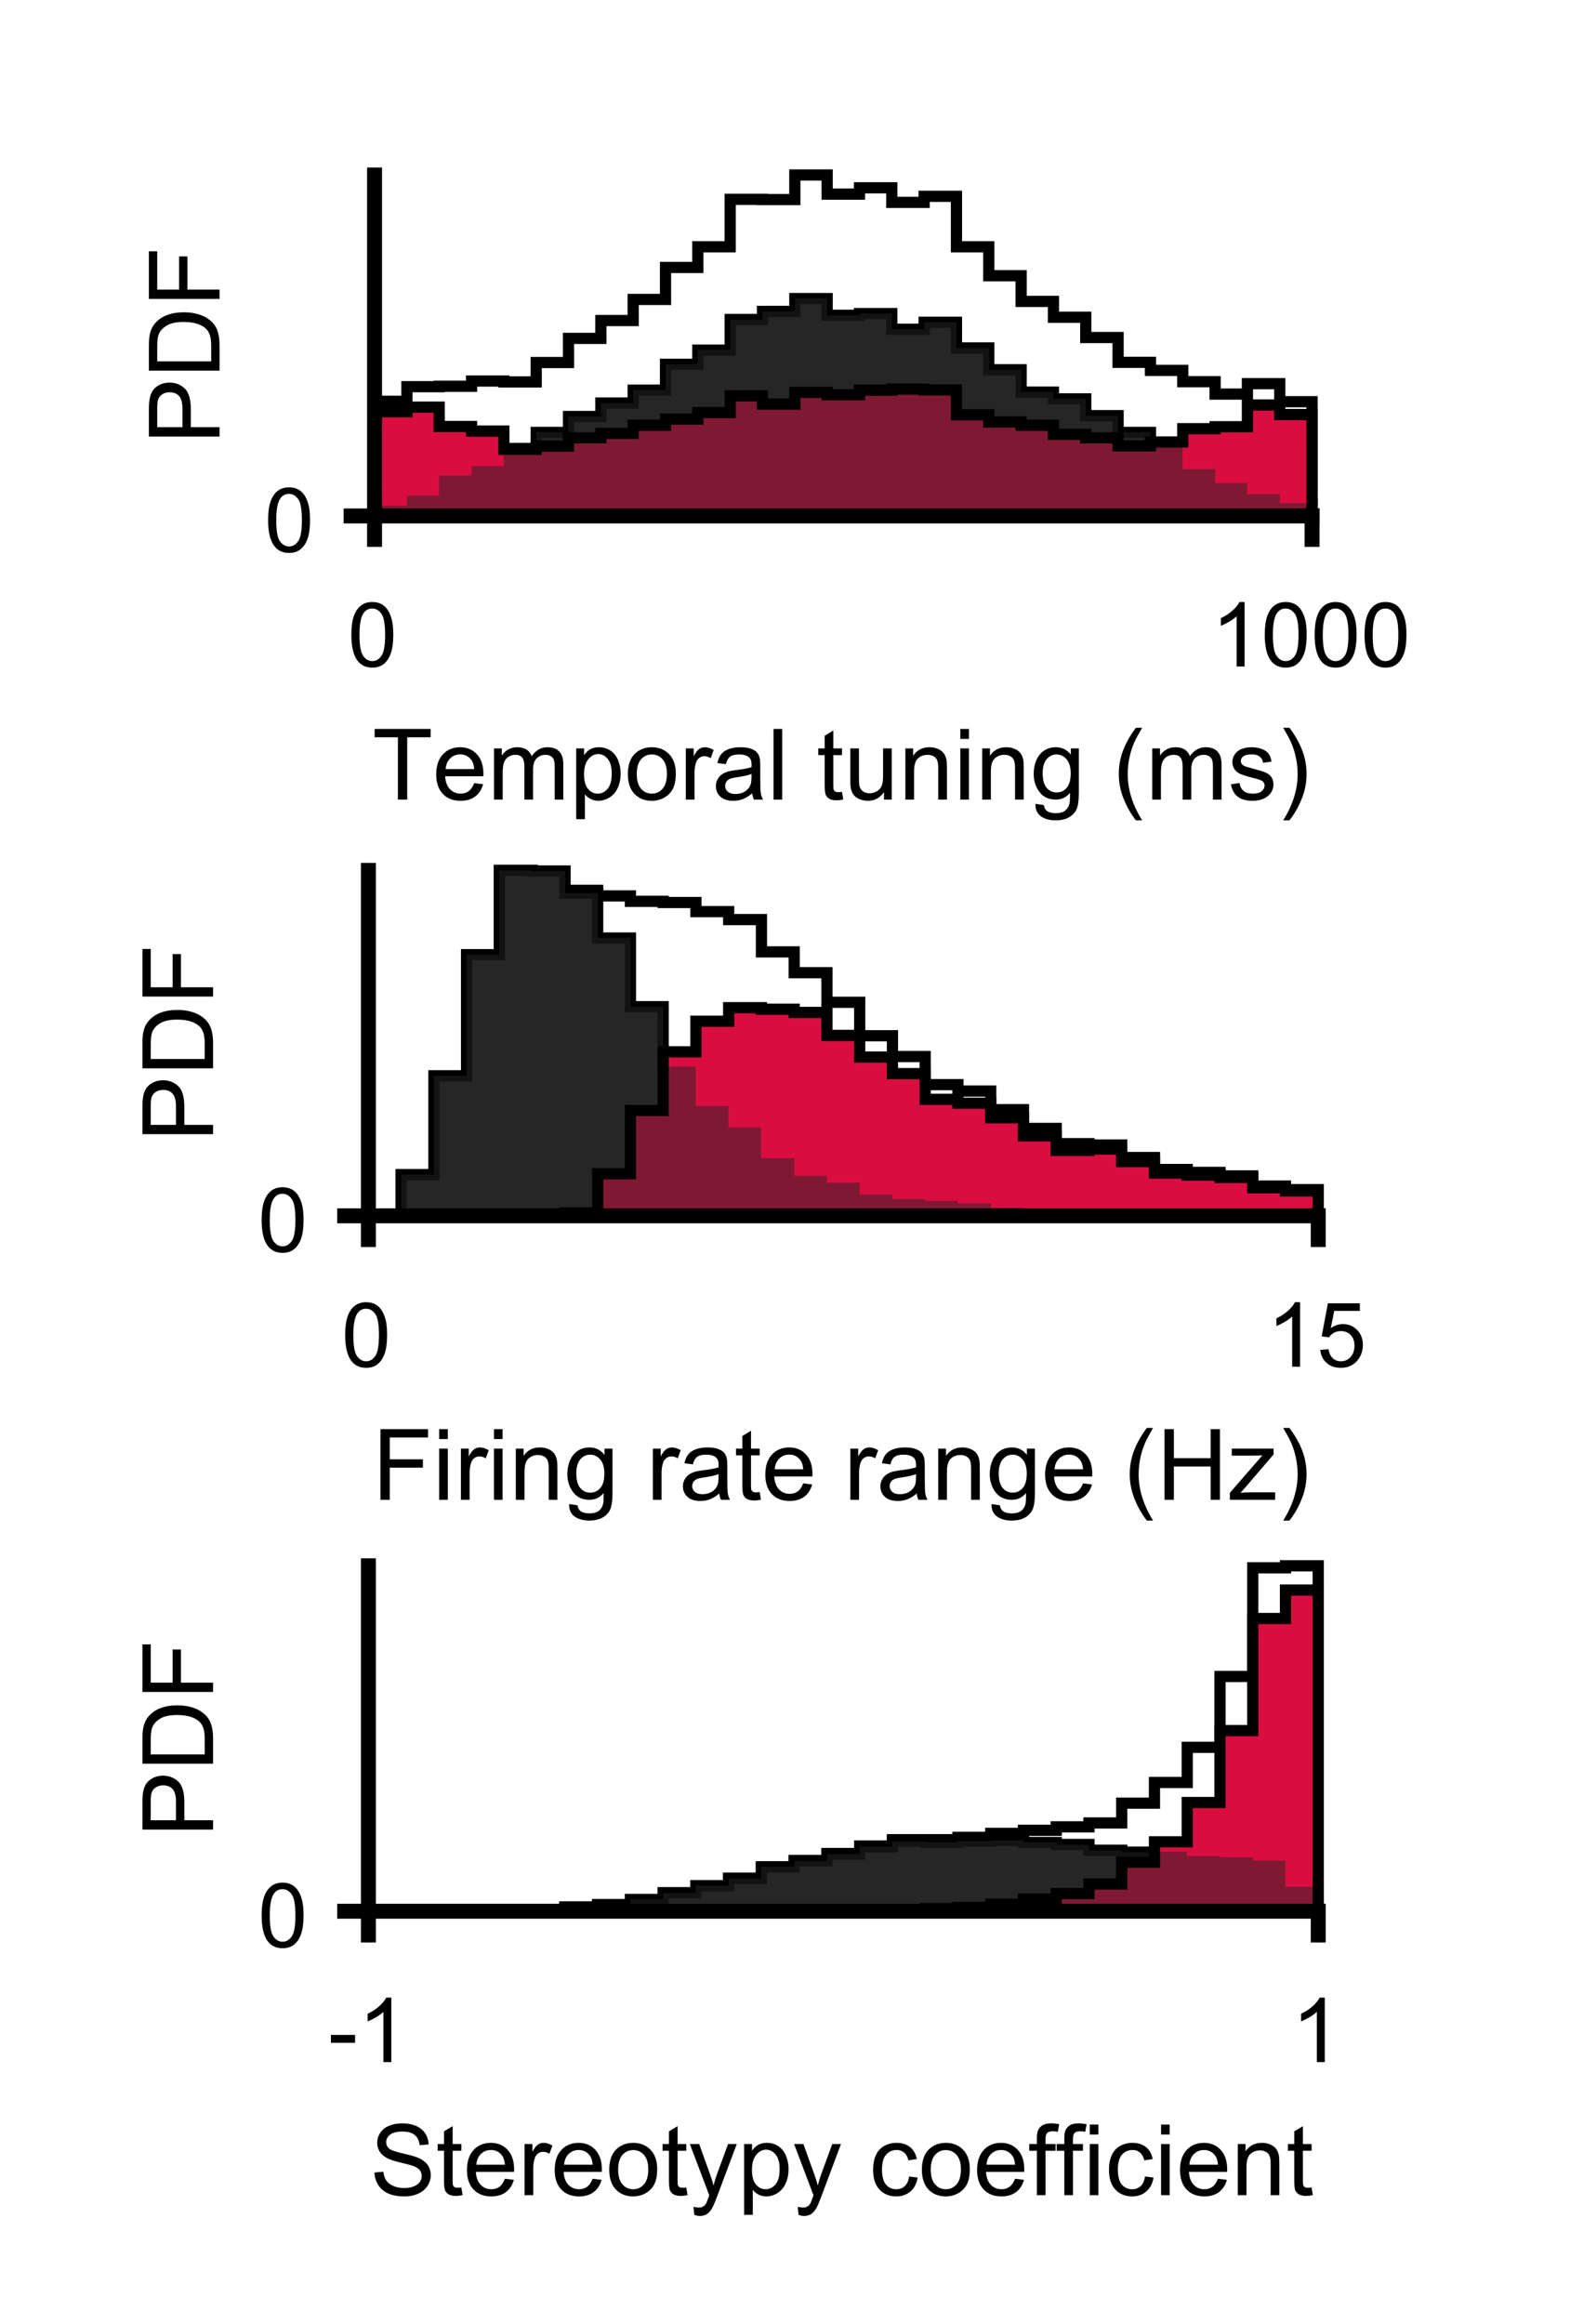 <?xml version="1.0"?>
<!DOCTYPE svg PUBLIC '-//W3C//DTD SVG 1.0//EN'
          'http://www.w3.org/TR/2001/REC-SVG-20010904/DTD/svg10.dtd'>
<svg xmlns:xlink="http://www.w3.org/1999/xlink" style="fill-opacity:1; color-rendering:auto; color-interpolation:auto; text-rendering:auto; stroke:black; stroke-linecap:square; stroke-miterlimit:10; shape-rendering:auto; stroke-opacity:1; fill:black; stroke-dasharray:none; font-weight:normal; stroke-width:1; font-family:'Dialog'; font-style:normal; stroke-linejoin:miter; font-size:12px; stroke-dashoffset:0; image-rendering:auto;" width="350" height="518" xmlns="http://www.w3.org/2000/svg"
><rect width="100%" height="100%" fill="#808080" stroke="none"/><!--Generated by the Batik Graphics2D SVG Generator--><defs id="genericDefs"
  /><g
  ><defs id="defs1"
    ><clipPath clipPathUnits="userSpaceOnUse" id="clipPath1"
      ><path d="M0 0 L350 0 L350 518 L0 518 L0 0 Z"
      /></clipPath
    ></defs
    ><g style="fill:white; stroke:white;"
    ><rect x="0" y="0" width="350" style="clip-path:url(#clipPath1); stroke:none;" height="518"
    /></g
    ><g style="fill:white; text-rendering:optimizeSpeed; color-rendering:optimizeSpeed; image-rendering:optimizeSpeed; shape-rendering:crispEdges; stroke:white; color-interpolation:sRGB;"
    ><rect x="0" width="350" height="518" y="0" style="stroke:none;"
      /><path style="stroke:none;" d="M90.707 115 L90.707 89.44 L83.5 89.44 L83.5 115 ZM97.914 115 L97.914 86.191 L90.707 86.191 L90.707 115 ZM105.121 115 L105.121 86.094 L97.914 86.094 L97.914 115 ZM112.328 115 L112.328 84.93 L105.121 84.93 L105.121 115 ZM119.534 115 L119.534 85.124 L112.328 85.124 L112.328 115 ZM126.741 115 L126.741 80.807 L119.534 80.807 L119.534 115 ZM133.948 115 L133.948 75.424 L126.741 75.424 L126.741 115 ZM141.155 115 L141.155 71.447 L133.948 71.447 L133.948 115 ZM148.362 115 L148.362 66.742 L141.155 66.742 L141.155 115 ZM155.569 115 L155.569 59.613 L148.362 59.613 L148.362 115 ZM162.776 115 L162.776 55.005 L155.569 55.005 L155.569 115 ZM169.983 115 L169.983 44.432 L162.776 44.432 L162.776 115 ZM177.19 115 L177.19 44.48 L169.983 44.48 L169.983 115 ZM184.397 115 L184.397 39 L177.19 39 L177.19 115 ZM191.603 115 L191.603 43.268 L184.397 43.268 L184.397 115 ZM198.81 115 L198.81 41.861 L191.603 41.861 L191.603 115 ZM206.017 115 L206.017 45.111 L198.81 45.111 L198.81 115 ZM213.224 115 L213.224 43.753 L206.017 43.753 L206.017 115 ZM220.431 115 L220.431 55.005 L213.224 55.005 L213.224 115 ZM227.638 115 L227.638 61.456 L220.431 61.456 L220.431 115 ZM234.845 115 L234.845 67.179 L227.638 67.179 L227.638 115 ZM242.052 115 L242.052 70.719 L234.845 70.719 L234.845 115 ZM249.259 115 L249.259 75.23 L242.052 75.23 L242.052 115 ZM256.466 115 L256.466 80.759 L249.259 80.759 L249.259 115 ZM263.672 115 L263.672 82.553 L256.466 82.553 L256.466 115 ZM270.879 115 L270.879 85.075 L263.672 85.075 L263.672 115 ZM278.086 115 L278.086 87.84 L270.879 87.84 L270.879 115 ZM285.293 115 L285.293 85.512 L278.086 85.512 L278.086 115 ZM292.5 115 L292.5 89.537 L285.293 89.537 L285.293 115 Z"
    /></g
    ><g style="text-rendering:geometricPrecision; stroke-width:2.5; color-interpolation:linearRGB; color-rendering:optimizeQuality; stroke-linecap:butt; image-rendering:optimizeQuality;"
    ><path d="M83.5 89.44 L90.707 89.44 L90.707 86.191 L97.914 86.191 L97.914 86.094 L105.121 86.094 L105.121 84.93 L112.328 84.93 L112.328 85.124 L119.534 85.124 L119.534 80.807 L126.741 80.807 L126.741 75.424 L133.948 75.424 L133.948 71.447 L141.155 71.447 L141.155 66.742 L148.362 66.742 L148.362 59.613 L155.569 59.613 L155.569 55.005 L162.776 55.005 L162.776 44.432 L169.983 44.432 L169.983 44.48 L177.19 44.48 L177.19 39 L184.397 39 L184.397 43.268 L191.603 43.268 L191.603 41.861 L198.81 41.861 L198.81 45.111 L206.017 45.111 L206.017 43.753 L213.224 43.753 L213.224 55.005 L220.431 55.005 L220.431 61.456 L227.638 61.456 L227.638 67.179 L234.845 67.179 L234.845 70.719 L242.052 70.719 L242.052 75.23 L249.259 75.23 L249.259 80.759 L256.466 80.759 L256.466 82.553 L263.672 82.553 L263.672 85.075 L270.879 85.075 L270.879 87.84 L278.086 87.84 L278.086 85.512 L285.293 85.512 L285.293 89.537 L292.5 89.537 L292.5 115" style="fill:none; fill-rule:evenodd;"
    /></g
    ><g style="fill:rgb(38,38,38); text-rendering:optimizeSpeed; color-rendering:optimizeSpeed; image-rendering:optimizeSpeed; shape-rendering:crispEdges; stroke:rgb(38,38,38); color-interpolation:sRGB;"
    ><path style="stroke:none;" d="M90.707 115 L90.707 112.672 L83.5 112.672 L83.5 115 ZM97.914 115 L97.914 110.441 L90.707 110.441 L90.707 115 ZM105.121 115 L105.121 106.027 L97.914 106.027 L97.914 115 ZM112.328 115 L112.328 103.845 L105.121 103.845 L105.121 115 ZM119.534 115 L119.534 99.965 L112.328 99.965 L112.328 115 ZM126.741 115 L126.741 96.376 L119.534 96.376 L119.534 115 ZM133.948 115 L133.948 92.835 L126.741 92.835 L126.741 115 ZM141.155 115 L141.155 89.828 L133.948 89.828 L133.948 115 ZM148.362 115 L148.362 86.967 L141.155 86.967 L141.155 115 ZM155.569 115 L155.569 81.195 L148.362 81.195 L148.362 115 ZM162.776 115 L162.776 78.043 L155.569 78.043 L155.569 115 ZM169.983 115 L169.983 71.204 L162.776 71.204 L162.776 115 ZM177.19 115 L177.19 69.41 L169.983 69.41 L169.983 115 ZM184.397 115 L184.397 66.548 L177.19 66.548 L177.19 115 ZM191.603 115 L191.603 70.283 L184.397 70.283 L184.397 115 ZM198.81 115 L198.81 69.895 L191.603 69.895 L191.603 115 ZM206.017 115 L206.017 73.387 L198.81 73.387 L198.81 115 ZM213.224 115 L213.224 71.835 L206.017 71.835 L206.017 115 ZM220.431 115 L220.431 77.558 L213.224 77.558 L213.224 115 ZM227.638 115 L227.638 82.408 L220.431 82.408 L220.431 115 ZM234.845 115 L234.845 87.403 L227.638 87.403 L227.638 115 ZM242.052 115 L242.052 88.907 L234.845 88.907 L234.845 115 ZM249.259 115 L249.259 92.641 L242.052 92.641 L242.052 115 ZM256.466 115 L256.466 96.376 L249.259 96.376 L249.259 115 ZM263.672 115 L263.672 99.043 L256.466 99.043 L256.466 115 ZM270.879 115 L270.879 104.524 L263.672 104.524 L263.672 115 ZM278.086 115 L278.086 107.725 L270.879 107.725 L270.879 115 ZM285.293 115 L285.293 110.247 L278.086 110.247 L278.086 115 ZM292.5 115 L292.5 112.138 L285.293 112.138 L285.293 115 Z"
    /></g
    ><g style="text-rendering:geometricPrecision; stroke-width:2.5; color-interpolation:linearRGB; color-rendering:optimizeQuality; stroke-linecap:butt; image-rendering:optimizeQuality;"
    ><path d="M83.5 112.672 L90.707 112.672 L90.707 110.441 L97.914 110.441 L97.914 106.027 L105.121 106.027 L105.121 103.845 L112.328 103.845 L112.328 99.965 L119.534 99.965 L119.534 96.376 L126.741 96.376 L126.741 92.835 L133.948 92.835 L133.948 89.828 L141.155 89.828 L141.155 86.967 L148.362 86.967 L148.362 81.195 L155.569 81.195 L155.569 78.043 L162.776 78.043 L162.776 71.204 L169.983 71.204 L169.983 69.41 L177.19 69.41 L177.19 66.548 L184.397 66.548 L184.397 70.283 L191.603 70.283 L191.603 69.895 L198.81 69.895 L198.81 73.387 L206.017 73.387 L206.017 71.835 L213.224 71.835 L213.224 77.558 L220.431 77.558 L220.431 82.408 L227.638 82.408 L227.638 87.403 L234.845 87.403 L234.845 88.907 L242.052 88.907 L242.052 92.641 L249.259 92.641 L249.259 96.376 L256.466 96.376 L256.466 99.043 L263.672 99.043 L263.672 104.524 L270.879 104.524 L270.879 107.725 L278.086 107.725 L278.086 110.247 L285.293 110.247 L285.293 112.138 L292.5 112.138 L292.5 115" style="fill:none; fill-rule:evenodd;"
    /></g
    ><g style="fill:rgb(217,13,64); text-rendering:optimizeSpeed; color-rendering:optimizeSpeed; image-rendering:optimizeSpeed; shape-rendering:crispEdges; stroke:rgb(217,13,64); color-interpolation:sRGB;"
    ><path style="stroke:none;" d="M90.707 115 L90.707 91.768 L83.5 91.768 L83.5 115 ZM97.914 115 L97.914 90.75 L90.707 90.75 L90.707 115 ZM105.121 115 L105.121 95.066 L97.914 95.066 L97.914 115 ZM112.328 115 L112.328 96.085 L105.121 96.085 L105.121 115 ZM119.534 115 L119.534 100.159 L112.328 100.159 L112.328 115 ZM126.741 115 L126.741 99.431 L119.534 99.431 L119.534 115 ZM133.948 115 L133.948 97.588 L126.741 97.588 L126.741 115 ZM141.155 115 L141.155 96.618 L133.948 96.618 L133.948 115 ZM148.362 115 L148.362 94.775 L141.155 94.775 L141.155 115 ZM155.569 115 L155.569 93.417 L148.362 93.417 L148.362 115 ZM162.776 115 L162.776 91.962 L155.569 91.962 L155.569 115 ZM169.983 115 L169.983 88.228 L162.776 88.228 L162.776 115 ZM177.19 115 L177.19 90.071 L169.983 90.071 L169.983 115 ZM184.397 115 L184.397 87.452 L177.19 87.452 L177.19 115 ZM191.603 115 L191.603 87.985 L184.397 87.985 L184.397 115 ZM198.81 115 L198.81 86.967 L191.603 86.967 L191.603 115 ZM206.017 115 L206.017 86.724 L198.81 86.724 L198.81 115 ZM213.224 115 L213.224 86.918 L206.017 86.918 L206.017 115 ZM220.431 115 L220.431 92.447 L213.224 92.447 L213.224 115 ZM227.638 115 L227.638 94.048 L220.431 94.048 L220.431 115 ZM234.845 115 L234.845 94.775 L227.638 94.775 L227.638 115 ZM242.052 115 L242.052 96.812 L234.845 96.812 L234.845 115 ZM249.259 115 L249.259 97.588 L242.052 97.588 L242.052 115 ZM256.466 115 L256.466 99.383 L249.259 99.383 L249.259 115 ZM263.672 115 L263.672 98.51 L256.466 98.51 L256.466 115 ZM270.879 115 L270.879 95.551 L263.672 95.551 L263.672 115 ZM278.086 115 L278.086 95.115 L270.879 95.115 L270.879 115 ZM285.293 115 L285.293 90.265 L278.086 90.265 L278.086 115 ZM292.5 115 L292.5 92.399 L285.293 92.399 L285.293 115 Z"
    /></g
    ><g style="fill-opacity:0.502; fill:rgb(38,38,38); text-rendering:optimizeSpeed; image-rendering:optimizeSpeed; color-rendering:optimizeSpeed; shape-rendering:crispEdges; stroke:rgb(38,38,38); color-interpolation:sRGB; stroke-opacity:0.502;"
    ><path style="stroke:none;" d="M90.707 115 L90.707 112.672 L83.5 112.672 L83.5 115 ZM97.914 115 L97.914 110.441 L90.707 110.441 L90.707 115 ZM105.121 115 L105.121 106.027 L97.914 106.027 L97.914 115 ZM112.328 115 L112.328 103.845 L105.121 103.845 L105.121 115 ZM119.534 115 L119.534 99.965 L112.328 99.965 L112.328 115 ZM126.741 115 L126.741 96.376 L119.534 96.376 L119.534 115 ZM133.948 115 L133.948 92.835 L126.741 92.835 L126.741 115 ZM141.155 115 L141.155 89.828 L133.948 89.828 L133.948 115 ZM148.362 115 L148.362 86.967 L141.155 86.967 L141.155 115 ZM155.569 115 L155.569 81.195 L148.362 81.195 L148.362 115 ZM162.776 115 L162.776 78.043 L155.569 78.043 L155.569 115 ZM169.983 115 L169.983 71.204 L162.776 71.204 L162.776 115 ZM177.19 115 L177.19 69.41 L169.983 69.41 L169.983 115 ZM184.397 115 L184.397 66.548 L177.19 66.548 L177.19 115 ZM191.603 115 L191.603 70.283 L184.397 70.283 L184.397 115 ZM198.81 115 L198.81 69.895 L191.603 69.895 L191.603 115 ZM206.017 115 L206.017 73.387 L198.81 73.387 L198.81 115 ZM213.224 115 L213.224 71.835 L206.017 71.835 L206.017 115 ZM220.431 115 L220.431 77.558 L213.224 77.558 L213.224 115 ZM227.638 115 L227.638 82.408 L220.431 82.408 L220.431 115 ZM234.845 115 L234.845 87.403 L227.638 87.403 L227.638 115 ZM242.052 115 L242.052 88.907 L234.845 88.907 L234.845 115 ZM249.259 115 L249.259 92.641 L242.052 92.641 L242.052 115 ZM256.466 115 L256.466 96.376 L249.259 96.376 L249.259 115 ZM263.672 115 L263.672 99.043 L256.466 99.043 L256.466 115 ZM270.879 115 L270.879 104.524 L263.672 104.524 L263.672 115 ZM278.086 115 L278.086 107.725 L270.879 107.725 L270.879 115 ZM285.293 115 L285.293 110.247 L278.086 110.247 L278.086 115 ZM292.5 115 L292.5 112.138 L285.293 112.138 L285.293 115 Z"
    /></g
    ><g style="text-rendering:geometricPrecision; stroke-width:2.5; color-interpolation:linearRGB; color-rendering:optimizeQuality; stroke-linecap:butt; image-rendering:optimizeQuality;"
    ><path d="M83.5 91.768 L90.707 91.768 L90.707 90.75 L97.914 90.75 L97.914 95.066 L105.121 95.066 L105.121 96.085 L112.328 96.085 L112.328 100.159 L119.534 100.159 L119.534 99.431 L126.741 99.431 L126.741 97.588 L133.948 97.588 L133.948 96.618 L141.155 96.618 L141.155 94.775 L148.362 94.775 L148.362 93.417 L155.569 93.417 L155.569 91.962 L162.776 91.962 L162.776 88.228 L169.983 88.228 L169.983 90.071 L177.19 90.071 L177.19 87.452 L184.397 87.452 L184.397 87.985 L191.603 87.985 L191.603 86.967 L198.81 86.967 L198.81 86.724 L206.017 86.724 L206.017 86.918 L213.224 86.918 L213.224 92.447 L220.431 92.447 L220.431 94.048 L227.638 94.048 L227.638 94.775 L234.845 94.775 L234.845 96.812 L242.052 96.812 L242.052 97.588 L249.259 97.588 L249.259 99.383 L256.466 99.383 L256.466 98.51 L263.672 98.51 L263.672 95.551 L270.879 95.551 L270.879 95.115 L278.086 95.115 L278.086 90.265 L285.293 90.265 L285.293 92.399 L292.5 92.399 L292.5 115" style="fill:none; fill-rule:evenodd;"
      /><line x1="83.5" x2="292.5" y1="115" style="stroke-linecap:square; fill:none; stroke-linejoin:round; stroke-width:3.333;" y2="115"
      /><line x1="83.5" x2="83.5" y1="115" style="stroke-linecap:square; fill:none; stroke-linejoin:round; stroke-width:3.333;" y2="120.225"
      /><line x1="292.5" x2="292.5" y1="115" style="stroke-linecap:square; fill:none; stroke-linejoin:round; stroke-width:3.333;" y2="120.225"
    /></g
    ><g transform="translate(83.5,127.558)" style="font-size:20px; text-rendering:geometricPrecision; color-rendering:optimizeQuality; image-rendering:optimizeQuality; font-family:'SansSerif'; color-interpolation:linearRGB;"
    ><path style="stroke:none;" d="M-5.172 13.938 Q-5.172 11.406 -4.648 9.852 Q-4.125 8.297 -3.094 7.461 Q-2.062 6.625 -0.5 6.625 Q0.656 6.625 1.523 7.086 Q2.391 7.547 2.953 8.422 Q3.516 9.297 3.844 10.555 Q4.172 11.812 4.172 13.938 Q4.172 16.453 3.648 18 Q3.125 19.547 2.102 20.398 Q1.078 21.25 -0.5 21.25 Q-2.578 21.25 -3.75 19.766 Q-5.172 17.969 -5.172 13.938 ZM-3.359 13.938 Q-3.359 17.469 -2.539 18.633 Q-1.719 19.797 -0.5 19.797 Q0.703 19.797 1.531 18.625 Q2.359 17.453 2.359 13.938 Q2.359 10.406 1.531 9.242 Q0.703 8.078 -0.516 8.078 Q-1.734 8.078 -2.453 9.109 Q-3.359 10.406 -3.359 13.938 Z"
    /></g
    ><g transform="translate(292.5,127.558)" style="font-size:20px; text-rendering:geometricPrecision; color-rendering:optimizeQuality; image-rendering:optimizeQuality; font-family:'SansSerif'; color-interpolation:linearRGB;"
    ><path style="stroke:none;" d="M-15.047 21 L-16.812 21 L-16.812 9.797 Q-17.438 10.406 -18.469 11.008 Q-19.5 11.609 -20.328 11.922 L-20.328 10.219 Q-18.844 9.531 -17.742 8.539 Q-16.641 7.547 -16.188 6.625 L-15.047 6.625 L-15.047 21 ZM-10.549 13.938 Q-10.549 11.406 -10.025 9.852 Q-9.502 8.297 -8.471 7.461 Q-7.439 6.625 -5.877 6.625 Q-4.721 6.625 -3.853 7.086 Q-2.986 7.547 -2.424 8.422 Q-1.861 9.297 -1.533 10.555 Q-1.205 11.812 -1.205 13.938 Q-1.205 16.453 -1.728 18 Q-2.252 19.547 -3.275 20.398 Q-4.299 21.25 -5.877 21.25 Q-7.955 21.25 -9.127 19.766 Q-10.549 17.969 -10.549 13.938 ZM-8.736 13.938 Q-8.736 17.469 -7.916 18.633 Q-7.096 19.797 -5.877 19.797 Q-4.674 19.797 -3.846 18.625 Q-3.018 17.453 -3.018 13.938 Q-3.018 10.406 -3.846 9.242 Q-4.674 8.078 -5.893 8.078 Q-7.111 8.078 -7.83 9.109 Q-8.736 10.406 -8.736 13.938 ZM0.574 13.938 Q0.574 11.406 1.098 9.852 Q1.621 8.297 2.652 7.461 Q3.684 6.625 5.246 6.625 Q6.402 6.625 7.269 7.086 Q8.137 7.547 8.699 8.422 Q9.262 9.297 9.59 10.555 Q9.918 11.812 9.918 13.938 Q9.918 16.453 9.395 18 Q8.871 19.547 7.848 20.398 Q6.824 21.25 5.246 21.25 Q3.168 21.25 1.996 19.766 Q0.574 17.969 0.574 13.938 ZM2.387 13.938 Q2.387 17.469 3.207 18.633 Q4.027 19.797 5.246 19.797 Q6.449 19.797 7.277 18.625 Q8.105 17.453 8.105 13.938 Q8.105 10.406 7.277 9.242 Q6.449 8.078 5.231 8.078 Q4.012 8.078 3.293 9.109 Q2.387 10.406 2.387 13.938 ZM11.697 13.938 Q11.697 11.406 12.221 9.852 Q12.744 8.297 13.775 7.461 Q14.807 6.625 16.369 6.625 Q17.525 6.625 18.393 7.086 Q19.26 7.547 19.822 8.422 Q20.385 9.297 20.713 10.555 Q21.041 11.812 21.041 13.938 Q21.041 16.453 20.518 18 Q19.994 19.547 18.971 20.398 Q17.947 21.25 16.369 21.25 Q14.291 21.25 13.119 19.766 Q11.697 17.969 11.697 13.938 ZM13.51 13.938 Q13.51 17.469 14.33 18.633 Q15.15 19.797 16.369 19.797 Q17.572 19.797 18.4 18.625 Q19.229 17.453 19.229 13.938 Q19.229 10.406 18.4 9.242 Q17.572 8.078 16.354 8.078 Q15.135 8.078 14.416 9.109 Q13.51 10.406 13.51 13.938 Z"
    /></g
    ><g transform="translate(188,155.225)" style="font-size:22px; text-rendering:geometricPrecision; color-rendering:optimizeQuality; image-rendering:optimizeQuality; font-family:'SansSerif'; color-interpolation:linearRGB;"
    ><path style="stroke:none;" d="M-99.297 23 L-99.297 9.109 L-104.484 9.109 L-104.484 7.25 L-92 7.25 L-92 9.109 L-97.219 9.109 L-97.219 23 L-99.297 23 ZM-82.296 19.328 L-80.296 19.578 Q-80.78 21.328 -82.054 22.297 Q-83.327 23.266 -85.327 23.266 Q-87.827 23.266 -89.288 21.719 Q-90.749 20.172 -90.749 17.391 Q-90.749 14.516 -89.272 12.922 Q-87.796 11.328 -85.421 11.328 Q-83.14 11.328 -81.686 12.891 Q-80.233 14.453 -80.233 17.281 Q-80.233 17.453 -80.249 17.797 L-88.765 17.797 Q-88.655 19.672 -87.694 20.672 Q-86.733 21.672 -85.311 21.672 Q-84.249 21.672 -83.499 21.109 Q-82.749 20.547 -82.296 19.328 ZM-88.655 16.203 L-82.28 16.203 Q-82.405 14.766 -83.015 14.047 Q-83.936 12.922 -85.405 12.922 Q-86.733 12.922 -87.64 13.812 Q-88.546 14.703 -88.655 16.203 ZM-77.873 23 L-77.873 11.594 L-76.139 11.594 L-76.139 13.188 Q-75.607 12.359 -74.717 11.844 Q-73.826 11.328 -72.686 11.328 Q-71.42 11.328 -70.607 11.859 Q-69.795 12.391 -69.467 13.328 Q-68.107 11.328 -65.936 11.328 Q-64.248 11.328 -63.334 12.273 Q-62.42 13.219 -62.42 15.172 L-62.42 23 L-64.342 23 L-64.342 15.812 Q-64.342 14.656 -64.529 14.141 Q-64.717 13.625 -65.209 13.32 Q-65.701 13.016 -66.373 13.016 Q-67.576 13.016 -68.373 13.812 Q-69.17 14.609 -69.17 16.375 L-69.17 23 L-71.092 23 L-71.092 15.594 Q-71.092 14.297 -71.568 13.656 Q-72.045 13.016 -73.123 13.016 Q-73.936 13.016 -74.631 13.445 Q-75.326 13.875 -75.631 14.695 Q-75.936 15.516 -75.936 17.078 L-75.936 23 L-77.873 23 ZM-59.547 27.375 L-59.547 11.594 L-57.781 11.594 L-57.781 13.078 Q-57.172 12.203 -56.383 11.766 Q-55.594 11.328 -54.484 11.328 Q-53.016 11.328 -51.898 12.086 Q-50.781 12.844 -50.211 14.211 Q-49.641 15.578 -49.641 17.203 Q-49.641 18.953 -50.273 20.359 Q-50.906 21.766 -52.102 22.516 Q-53.297 23.266 -54.625 23.266 Q-55.578 23.266 -56.352 22.852 Q-57.125 22.438 -57.609 21.812 L-57.609 27.375 L-59.547 27.375 ZM-57.797 17.359 Q-57.797 19.562 -56.906 20.617 Q-56.016 21.672 -54.75 21.672 Q-53.453 21.672 -52.539 20.578 Q-51.625 19.484 -51.625 17.203 Q-51.625 15.016 -52.523 13.93 Q-53.422 12.844 -54.656 12.844 Q-55.891 12.844 -56.844 14 Q-57.797 15.156 -57.797 17.359 ZM-48.03 17.297 Q-48.03 14.125 -46.265 12.594 Q-44.796 11.328 -42.687 11.328 Q-40.327 11.328 -38.835 12.875 Q-37.343 14.422 -37.343 17.141 Q-37.343 19.344 -38.007 20.602 Q-38.671 21.859 -39.929 22.562 Q-41.187 23.266 -42.687 23.266 Q-45.077 23.266 -46.554 21.727 Q-48.03 20.188 -48.03 17.297 ZM-46.046 17.297 Q-46.046 19.484 -45.093 20.578 Q-44.14 21.672 -42.687 21.672 Q-41.249 21.672 -40.288 20.57 Q-39.327 19.469 -39.327 17.234 Q-39.327 15.109 -40.288 14.023 Q-41.249 12.938 -42.687 12.938 Q-44.14 12.938 -45.093 14.023 Q-46.046 15.109 -46.046 17.297 ZM-35.107 23 L-35.107 11.594 L-33.357 11.594 L-33.357 13.328 Q-32.701 12.109 -32.131 11.719 Q-31.561 11.328 -30.889 11.328 Q-29.904 11.328 -28.904 11.953 L-29.561 13.75 Q-30.279 13.328 -30.982 13.328 Q-31.623 13.328 -32.123 13.711 Q-32.623 14.094 -32.842 14.766 Q-33.17 15.797 -33.17 17.031 L-33.17 23 L-35.107 23 ZM-20.312 21.594 Q-21.375 22.5 -22.375 22.883 Q-23.375 23.266 -24.516 23.266 Q-26.391 23.266 -27.398 22.344 Q-28.406 21.422 -28.406 19.984 Q-28.406 19.156 -28.023 18.461 Q-27.641 17.766 -27.023 17.352 Q-26.406 16.938 -25.641 16.719 Q-25.062 16.562 -23.922 16.422 Q-21.578 16.141 -20.469 15.766 Q-20.453 15.359 -20.453 15.25 Q-20.453 14.078 -21 13.594 Q-21.75 12.938 -23.203 12.938 Q-24.578 12.938 -25.227 13.414 Q-25.875 13.891 -26.188 15.109 L-28.078 14.844 Q-27.812 13.625 -27.227 12.883 Q-26.641 12.141 -25.523 11.734 Q-24.406 11.328 -22.922 11.328 Q-21.469 11.328 -20.555 11.672 Q-19.641 12.016 -19.211 12.539 Q-18.781 13.062 -18.609 13.859 Q-18.516 14.359 -18.516 15.641 L-18.516 18.219 Q-18.516 20.922 -18.391 21.633 Q-18.266 22.344 -17.906 23 L-19.922 23 Q-20.219 22.391 -20.312 21.594 ZM-20.469 17.281 Q-21.516 17.703 -23.625 18 Q-24.812 18.172 -25.312 18.391 Q-25.812 18.609 -26.078 19.023 Q-26.344 19.438 -26.344 19.938 Q-26.344 20.719 -25.758 21.234 Q-25.172 21.75 -24.047 21.75 Q-22.922 21.75 -22.055 21.258 Q-21.188 20.766 -20.781 19.922 Q-20.469 19.266 -20.469 17.984 L-20.469 17.281 ZM-15.562 23 L-15.562 7.25 L-13.624 7.25 L-13.624 23 L-15.562 23 ZM-0.296 21.266 L-0.015 22.984 Q-0.827 23.156 -1.483 23.156 Q-2.53 23.156 -3.108 22.82 Q-3.687 22.484 -3.921 21.945 Q-4.155 21.406 -4.155 19.656 L-4.155 13.094 L-5.577 13.094 L-5.577 11.594 L-4.155 11.594 L-4.155 8.766 L-2.233 7.609 L-2.233 11.594 L-0.296 11.594 L-0.296 13.094 L-2.233 13.094 L-2.233 19.766 Q-2.233 20.594 -2.132 20.828 Q-2.03 21.062 -1.804 21.203 Q-1.577 21.344 -1.14 21.344 Q-0.827 21.344 -0.296 21.266 ZM9.066 23 L9.066 21.328 Q7.738 23.266 5.457 23.266 Q4.441 23.266 3.566 22.875 Q2.691 22.484 2.269 21.898 Q1.848 21.312 1.676 20.469 Q1.551 19.891 1.551 18.656 L1.551 11.594 L3.488 11.594 L3.488 17.922 Q3.488 19.438 3.598 19.953 Q3.785 20.719 4.379 21.156 Q4.973 21.594 5.832 21.594 Q6.707 21.594 7.473 21.148 Q8.238 20.703 8.551 19.938 Q8.863 19.172 8.863 17.703 L8.863 11.594 L10.801 11.594 L10.801 23 L9.066 23 ZM13.833 23 L13.833 11.594 L15.567 11.594 L15.567 13.219 Q16.833 11.328 19.208 11.328 Q20.239 11.328 21.099 11.703 Q21.958 12.078 22.388 12.68 Q22.817 13.281 22.989 14.109 Q23.099 14.641 23.099 15.984 L23.099 23 L21.161 23 L21.161 16.062 Q21.161 14.875 20.942 14.289 Q20.724 13.703 20.145 13.359 Q19.567 13.016 18.786 13.016 Q17.552 13.016 16.661 13.797 Q15.771 14.578 15.771 16.766 L15.771 23 L13.833 23 ZM26.084 9.469 L26.084 7.25 L28.006 7.25 L28.006 9.469 L26.084 9.469 ZM26.084 23 L26.084 11.594 L28.006 11.594 L28.006 23 L26.084 23 ZM30.956 23 L30.956 11.594 L32.69 11.594 L32.69 13.219 Q33.956 11.328 36.331 11.328 Q37.362 11.328 38.222 11.703 Q39.081 12.078 39.511 12.68 Q39.94 13.281 40.112 14.109 Q40.222 14.641 40.222 15.984 L40.222 23 L38.284 23 L38.284 16.062 Q38.284 14.875 38.065 14.289 Q37.847 13.703 37.269 13.359 Q36.69 13.016 35.909 13.016 Q34.675 13.016 33.784 13.797 Q32.894 14.578 32.894 16.766 L32.894 23 L30.956 23 ZM42.832 23.953 L44.707 24.219 Q44.832 25.094 45.363 25.5 Q46.082 26.031 47.332 26.031 Q48.676 26.031 49.41 25.492 Q50.145 24.953 50.395 23.984 Q50.551 23.391 50.535 21.5 Q49.27 23 47.379 23 Q45.02 23 43.73 21.305 Q42.441 19.609 42.441 17.234 Q42.441 15.594 43.035 14.219 Q43.629 12.844 44.754 12.086 Q45.879 11.328 47.395 11.328 Q49.41 11.328 50.723 12.969 L50.723 11.594 L52.504 11.594 L52.504 21.453 Q52.504 24.125 51.957 25.234 Q51.41 26.344 50.238 26.984 Q49.066 27.625 47.348 27.625 Q45.301 27.625 44.043 26.711 Q42.785 25.797 42.832 23.953 ZM44.441 17.094 Q44.441 19.344 45.332 20.375 Q46.223 21.406 47.566 21.406 Q48.895 21.406 49.793 20.375 Q50.691 19.344 50.691 17.156 Q50.691 15.062 49.762 14 Q48.832 12.938 47.535 12.938 Q46.238 12.938 45.34 13.984 Q44.441 15.031 44.441 17.094 ZM65.227 27.625 Q63.633 25.609 62.523 22.906 Q61.414 20.203 61.414 17.297 Q61.414 14.734 62.242 12.391 Q63.211 9.672 65.227 6.984 L66.617 6.984 Q65.32 9.219 64.898 10.172 Q64.242 11.656 63.867 13.266 Q63.398 15.281 63.398 17.312 Q63.398 22.469 66.617 27.625 L65.227 27.625 ZM68.865 23 L68.865 11.594 L70.6 11.594 L70.6 13.188 Q71.131 12.359 72.022 11.844 Q72.912 11.328 74.053 11.328 Q75.318 11.328 76.131 11.859 Q76.943 12.391 77.272 13.328 Q78.631 11.328 80.803 11.328 Q82.49 11.328 83.404 12.273 Q84.318 13.219 84.318 15.172 L84.318 23 L82.397 23 L82.397 15.812 Q82.397 14.656 82.209 14.141 Q82.022 13.625 81.529 13.32 Q81.037 13.016 80.365 13.016 Q79.162 13.016 78.365 13.812 Q77.568 14.609 77.568 16.375 L77.568 23 L75.647 23 L75.647 15.594 Q75.647 14.297 75.17 13.656 Q74.693 13.016 73.615 13.016 Q72.803 13.016 72.107 13.445 Q71.412 13.875 71.107 14.695 Q70.803 15.516 70.803 17.078 L70.803 23 L68.865 23 ZM86.41 19.594 L88.332 19.297 Q88.488 20.438 89.223 21.055 Q89.957 21.672 91.285 21.672 Q92.613 21.672 93.262 21.125 Q93.91 20.578 93.91 19.859 Q93.91 19.203 93.332 18.828 Q92.941 18.562 91.363 18.172 Q89.223 17.625 88.402 17.234 Q87.582 16.844 87.16 16.148 Q86.738 15.453 86.738 14.625 Q86.738 13.859 87.09 13.211 Q87.441 12.562 88.035 12.125 Q88.488 11.797 89.269 11.562 Q90.051 11.328 90.941 11.328 Q92.285 11.328 93.301 11.719 Q94.316 12.109 94.801 12.766 Q95.285 13.422 95.457 14.531 L93.566 14.797 Q93.441 13.906 92.824 13.414 Q92.207 12.922 91.082 12.922 Q89.738 12.922 89.176 13.359 Q88.613 13.797 88.613 14.391 Q88.613 14.766 88.848 15.078 Q89.082 15.391 89.582 15.594 Q89.879 15.688 91.285 16.078 Q93.348 16.625 94.16 16.977 Q94.973 17.328 95.434 17.992 Q95.894 18.656 95.894 19.641 Q95.894 20.609 95.332 21.469 Q94.769 22.328 93.699 22.797 Q92.629 23.266 91.285 23.266 Q89.066 23.266 87.902 22.336 Q86.738 21.406 86.41 19.594 ZM99.457 27.625 L98.066 27.625 Q101.285 22.469 101.285 17.312 Q101.285 15.281 100.816 13.297 Q100.457 11.688 99.801 10.203 Q99.379 9.234 98.066 6.984 L99.457 6.984 Q101.473 9.672 102.441 12.391 Q103.269 14.734 103.269 17.297 Q103.269 20.203 102.16 22.906 Q101.051 25.609 99.457 27.625 Z"
    /></g
    ><g style="text-rendering:geometricPrecision; stroke-width:3.333; color-interpolation:linearRGB; color-rendering:optimizeQuality; image-rendering:optimizeQuality; stroke-linejoin:round;"
    ><line y2="39" style="fill:none;" x1="83.5" x2="83.5" y1="115"
      /><line y2="115" style="fill:none;" x1="83.5" x2="78.275" y1="115"
    /></g
    ><g transform="translate(70.942,115)" style="font-size:20px; text-rendering:geometricPrecision; color-rendering:optimizeQuality; image-rendering:optimizeQuality; font-family:'SansSerif'; color-interpolation:linearRGB;"
    ><path style="stroke:none;" d="M-11.172 0.938 Q-11.172 -1.594 -10.648 -3.148 Q-10.125 -4.703 -9.094 -5.539 Q-8.062 -6.375 -6.5 -6.375 Q-5.344 -6.375 -4.477 -5.914 Q-3.609 -5.453 -3.047 -4.578 Q-2.484 -3.703 -2.156 -2.445 Q-1.828 -1.188 -1.828 0.938 Q-1.828 3.453 -2.352 5 Q-2.875 6.547 -3.898 7.398 Q-4.922 8.25 -6.5 8.25 Q-8.578 8.25 -9.75 6.766 Q-11.172 4.969 -11.172 0.938 ZM-9.359 0.938 Q-9.359 4.469 -8.539 5.633 Q-7.719 6.797 -6.5 6.797 Q-5.297 6.797 -4.469 5.625 Q-3.641 4.453 -3.641 0.938 Q-3.641 -2.594 -4.469 -3.758 Q-5.297 -4.922 -6.516 -4.922 Q-7.734 -4.922 -8.453 -3.891 Q-9.359 -2.594 -9.359 0.938 Z"
    /></g
    ><g transform="translate(53.942,77) rotate(-90)" style="font-size:22px; text-rendering:geometricPrecision; color-rendering:optimizeQuality; image-rendering:optimizeQuality; font-family:'SansSerif'; color-interpolation:linearRGB;"
    ><path style="stroke:none;" d="M-20.297 -5 L-20.297 -20.75 L-14.359 -20.75 Q-12.797 -20.75 -11.969 -20.594 Q-10.812 -20.406 -10.023 -19.859 Q-9.234 -19.312 -8.758 -18.336 Q-8.281 -17.359 -8.281 -16.188 Q-8.281 -14.188 -9.562 -12.797 Q-10.844 -11.406 -14.172 -11.406 L-18.219 -11.406 L-18.219 -5 L-20.297 -5 ZM-18.219 -13.266 L-14.141 -13.266 Q-12.125 -13.266 -11.281 -14.016 Q-10.438 -14.766 -10.438 -16.125 Q-10.438 -17.125 -10.93 -17.828 Q-11.422 -18.531 -12.25 -18.75 Q-12.766 -18.891 -14.188 -18.891 L-18.219 -18.891 L-18.219 -13.266 ZM-5.623 -5 L-5.623 -20.75 L-0.201 -20.75 Q1.627 -20.75 2.596 -20.516 Q3.955 -20.219 4.908 -19.391 Q6.158 -18.344 6.775 -16.703 Q7.393 -15.062 7.393 -12.953 Q7.393 -11.172 6.971 -9.781 Q6.549 -8.391 5.893 -7.484 Q5.236 -6.578 4.463 -6.055 Q3.689 -5.531 2.588 -5.266 Q1.486 -5 0.049 -5 L-5.623 -5 ZM-3.545 -6.859 L-0.185 -6.859 Q1.377 -6.859 2.26 -7.148 Q3.143 -7.438 3.674 -7.969 Q4.408 -8.703 4.822 -9.953 Q5.236 -11.203 5.236 -13 Q5.236 -15.469 4.432 -16.789 Q3.627 -18.109 2.455 -18.562 Q1.627 -18.891 -0.232 -18.891 L-3.545 -18.891 L-3.545 -6.859 ZM10.374 -5 L10.374 -20.75 L20.983 -20.75 L20.983 -18.891 L12.452 -18.891 L12.452 -14.016 L19.843 -14.016 L19.843 -12.156 L12.452 -12.156 L12.452 -5 L10.374 -5 Z"
    /></g
    ><g style="fill:white; text-rendering:optimizeSpeed; color-rendering:optimizeSpeed; image-rendering:optimizeSpeed; shape-rendering:crispEdges; stroke:white; color-interpolation:sRGB;"
    ><path style="stroke:none;" d="M89.427 271 L89.427 270.623 L82.125 270.623 L82.125 271 ZM96.728 271 L96.728 261.841 L89.427 261.841 L89.427 271 ZM104.03 271 L104.03 239.793 L96.728 239.793 L96.728 271 ZM111.332 271 L111.332 212.807 L104.03 212.807 L104.03 271 ZM118.634 271 L118.634 194 L111.332 194 L111.332 271 ZM125.935 271 L125.935 194.151 L118.634 194.151 L118.634 271 ZM133.237 271 L133.237 198.447 L125.935 198.447 L125.935 271 ZM140.539 271 L140.539 199.691 L133.237 199.691 L133.237 271 ZM147.84 271 L147.84 200.897 L140.539 200.897 L140.539 271 ZM155.142 271 L155.142 201.161 L147.84 201.161 L147.84 271 ZM162.444 271 L162.444 203.196 L155.142 203.196 L155.142 271 ZM169.746 271 L169.746 204.968 L162.444 204.968 L162.444 271 ZM177.047 271 L177.047 212.166 L169.746 212.166 L169.746 271 ZM184.349 271 L184.349 216.802 L177.047 216.802 L177.047 271 ZM191.651 271 L191.651 223.398 L184.349 223.398 L184.349 271 ZM198.953 271 L198.953 230.861 L191.651 230.861 L191.651 271 ZM206.254 271 L206.254 235.496 L198.953 235.496 L198.953 271 ZM213.556 271 L213.556 241.753 L206.254 241.753 L206.254 271 ZM220.858 271 L220.858 243.185 L213.556 243.185 L213.556 271 ZM228.16 271 L228.16 247.331 L220.858 247.331 L220.858 271 ZM235.461 271 L235.461 251.514 L228.16 251.514 L228.16 271 ZM242.763 271 L242.763 254.906 L235.461 254.906 L235.461 271 ZM250.065 271 L250.065 255.208 L242.763 255.208 L242.763 271 ZM257.366 271 L257.366 257.997 L250.065 257.997 L250.065 271 ZM264.668 271 L264.668 260.673 L257.366 260.673 L257.366 271 ZM271.97 271 L271.97 261.314 L264.668 261.314 L264.668 271 ZM279.272 271 L279.272 262.105 L271.97 262.105 L271.97 271 ZM286.573 271 L286.573 264.367 L279.272 264.367 L279.272 271 ZM293.875 271 L293.875 265.158 L286.573 265.158 L286.573 271 Z"
    /></g
    ><g style="text-rendering:geometricPrecision; stroke-width:2.5; color-interpolation:linearRGB; color-rendering:optimizeQuality; stroke-linecap:butt; image-rendering:optimizeQuality;"
    ><path d="M82.125 270.623 L89.427 270.623 L89.427 261.841 L96.728 261.841 L96.728 239.793 L104.03 239.793 L104.03 212.807 L111.332 212.807 L111.332 194 L118.634 194 L118.634 194.151 L125.935 194.151 L125.935 198.447 L133.237 198.447 L133.237 199.691 L140.539 199.691 L140.539 200.897 L147.84 200.897 L147.84 201.161 L155.142 201.161 L155.142 203.196 L162.444 203.196 L162.444 204.968 L169.746 204.968 L169.746 212.166 L177.047 212.166 L177.047 216.802 L184.349 216.802 L184.349 223.398 L191.651 223.398 L191.651 230.861 L198.953 230.861 L198.953 235.496 L206.254 235.496 L206.254 241.753 L213.556 241.753 L213.556 243.185 L220.858 243.185 L220.858 247.331 L228.16 247.331 L228.16 251.514 L235.461 251.514 L235.461 254.906 L242.763 254.906 L242.763 255.208 L250.065 255.208 L250.065 257.997 L257.366 257.997 L257.366 260.673 L264.668 260.673 L264.668 261.314 L271.97 261.314 L271.97 262.105 L279.272 262.105 L279.272 264.367 L286.573 264.367 L286.573 265.158 L293.875 265.158 L293.875 271" style="fill:none; fill-rule:evenodd;"
    /></g
    ><g style="fill:rgb(38,38,38); text-rendering:optimizeSpeed; color-rendering:optimizeSpeed; image-rendering:optimizeSpeed; shape-rendering:crispEdges; stroke:rgb(38,38,38); color-interpolation:sRGB;"
    ><path style="stroke:none;" d="M89.427 271 L89.427 270.623 L82.125 270.623 L82.125 271 ZM96.728 271 L96.728 261.841 L89.427 261.841 L89.427 271 ZM104.03 271 L104.03 239.793 L96.728 239.793 L96.728 271 ZM111.332 271 L111.332 212.807 L104.03 212.807 L104.03 271 ZM118.634 271 L118.634 194 L111.332 194 L111.332 271 ZM125.935 271 L125.935 194.151 L118.634 194.151 L118.634 271 ZM133.237 271 L133.237 199.088 L125.935 199.088 L125.935 271 ZM140.539 271 L140.539 209.076 L133.237 209.076 L133.237 271 ZM147.84 271 L147.84 224.378 L140.539 224.378 L140.539 271 ZM155.142 271 L155.142 237.72 L147.84 237.72 L147.84 271 ZM162.444 271 L162.444 246.577 L155.142 246.577 L155.142 271 ZM169.746 271 L169.746 251.364 L162.444 251.364 L162.444 271 ZM177.047 271 L177.047 258.223 L169.746 258.223 L169.746 271 ZM184.349 271 L184.349 262.143 L177.047 262.143 L177.047 271 ZM191.651 271 L191.651 263.613 L184.349 263.613 L184.349 271 ZM198.953 271 L198.953 266.251 L191.651 266.251 L191.651 271 ZM206.254 271 L206.254 267.193 L198.953 267.193 L198.953 271 ZM213.556 271 L213.556 267.721 L206.254 267.721 L206.254 271 ZM220.858 271 L220.858 268.286 L213.556 268.286 L213.556 271 ZM228.16 271 L228.16 269.191 L220.858 269.191 L220.858 271 ZM235.461 271 L235.461 269.342 L228.16 269.342 L228.16 271 ZM242.763 271 L242.763 269.492 L235.461 269.492 L235.461 271 ZM250.065 270.096 L242.763 270.096 L242.763 271 L250.065 271 L257.366 271 L257.366 270.096 ZM264.668 271 L264.668 270.209 L257.366 270.209 L257.366 271 ZM271.97 271 L271.97 270.397 L264.668 270.397 L264.668 271 ZM279.272 271 L279.272 270.661 L271.97 270.661 L271.97 271 ZM286.573 271 L286.573 270.623 L279.272 270.623 L279.272 271 ZM293.875 271 L293.875 270.699 L286.573 270.699 L286.573 271 Z"
    /></g
    ><g style="text-rendering:geometricPrecision; stroke-width:2.5; color-interpolation:linearRGB; color-rendering:optimizeQuality; stroke-linecap:butt; image-rendering:optimizeQuality;"
    ><path d="M82.125 270.623 L89.427 270.623 L89.427 261.841 L96.728 261.841 L96.728 239.793 L104.03 239.793 L104.03 212.807 L111.332 212.807 L111.332 194 L118.634 194 L118.634 194.151 L125.935 194.151 L125.935 199.088 L133.237 199.088 L133.237 209.076 L140.539 209.076 L140.539 224.378 L147.84 224.378 L147.84 237.72 L155.142 237.72 L155.142 246.577 L162.444 246.577 L162.444 251.364 L169.746 251.364 L169.746 258.223 L177.047 258.223 L177.047 262.143 L184.349 262.143 L184.349 263.613 L191.651 263.613 L191.651 266.251 L198.953 266.251 L198.953 267.193 L206.254 267.193 L206.254 267.721 L213.556 267.721 L213.556 268.286 L220.858 268.286 L220.858 269.191 L228.16 269.191 L228.16 269.342 L235.461 269.342 L235.461 269.492 L242.763 269.492 L242.763 270.096 L250.065 270.096 L250.065 270.096 L257.366 270.096 L257.366 270.209 L264.668 270.209 L264.668 270.397 L271.97 270.397 L271.97 270.661 L279.272 270.661 L279.272 270.623 L286.573 270.623 L286.573 270.699 L293.875 270.699 L293.875 271" style="fill:none; fill-rule:evenodd;"
    /></g
    ><g style="fill:rgb(217,13,64); text-rendering:optimizeSpeed; color-rendering:optimizeSpeed; image-rendering:optimizeSpeed; shape-rendering:crispEdges; stroke:rgb(217,13,64); color-interpolation:sRGB;"
    ><path style="stroke:none;" d="M133.237 271 L133.237 270.359 L125.935 270.359 L125.935 271 ZM140.539 271 L140.539 261.615 L133.237 261.615 L133.237 271 ZM147.84 271 L147.84 247.519 L140.539 247.519 L140.539 271 ZM155.142 271 L155.142 234.441 L147.84 234.441 L147.84 271 ZM162.444 271 L162.444 227.619 L155.142 227.619 L155.142 271 ZM169.746 271 L169.746 224.604 L162.444 224.604 L162.444 271 ZM177.047 271 L177.047 224.943 L169.746 224.943 L169.746 271 ZM184.349 271 L184.349 225.659 L177.047 225.659 L177.047 271 ZM191.651 271 L191.651 230.785 L184.349 230.785 L184.349 271 ZM198.953 271 L198.953 235.609 L191.651 235.609 L191.651 271 ZM206.254 271 L206.254 239.303 L198.953 239.303 L198.953 271 ZM213.556 271 L213.556 245.032 L206.254 245.032 L206.254 271 ZM220.858 271 L220.858 245.899 L213.556 245.899 L213.556 271 ZM228.16 271 L228.16 249.14 L220.858 249.14 L220.858 271 ZM235.461 271 L235.461 253.173 L228.16 253.173 L228.16 271 ZM242.763 271 L242.763 256.414 L235.461 256.414 L235.461 271 ZM250.065 271 L250.065 256.113 L242.763 256.113 L242.763 271 ZM257.366 271 L257.366 258.902 L250.065 258.902 L250.065 271 ZM264.668 271 L264.668 261.464 L257.366 261.464 L257.366 271 ZM271.97 271 L271.97 261.917 L264.668 261.917 L264.668 271 ZM279.272 271 L279.272 262.445 L271.97 262.445 L271.97 271 ZM286.573 271 L286.573 264.743 L279.272 264.743 L279.272 271 ZM293.875 271 L293.875 265.46 L286.573 265.46 L286.573 271 Z"
    /></g
    ><g style="fill-opacity:0.502; fill:rgb(38,38,38); text-rendering:optimizeSpeed; image-rendering:optimizeSpeed; color-rendering:optimizeSpeed; shape-rendering:crispEdges; stroke:rgb(38,38,38); color-interpolation:sRGB; stroke-opacity:0.502;"
    ><path style="stroke:none;" d="M89.427 271 L89.427 270.623 L82.125 270.623 L82.125 271 ZM96.728 271 L96.728 261.841 L89.427 261.841 L89.427 271 ZM104.03 271 L104.03 239.793 L96.728 239.793 L96.728 271 ZM111.332 271 L111.332 212.807 L104.03 212.807 L104.03 271 ZM118.634 271 L118.634 194 L111.332 194 L111.332 271 ZM125.935 271 L125.935 194.151 L118.634 194.151 L118.634 271 ZM133.237 271 L133.237 199.088 L125.935 199.088 L125.935 271 ZM140.539 271 L140.539 209.076 L133.237 209.076 L133.237 271 ZM147.84 271 L147.84 224.378 L140.539 224.378 L140.539 271 ZM155.142 271 L155.142 237.72 L147.84 237.72 L147.84 271 ZM162.444 271 L162.444 246.577 L155.142 246.577 L155.142 271 ZM169.746 271 L169.746 251.364 L162.444 251.364 L162.444 271 ZM177.047 271 L177.047 258.223 L169.746 258.223 L169.746 271 ZM184.349 271 L184.349 262.143 L177.047 262.143 L177.047 271 ZM191.651 271 L191.651 263.613 L184.349 263.613 L184.349 271 ZM198.953 271 L198.953 266.251 L191.651 266.251 L191.651 271 ZM206.254 271 L206.254 267.193 L198.953 267.193 L198.953 271 ZM213.556 271 L213.556 267.721 L206.254 267.721 L206.254 271 ZM220.858 271 L220.858 268.286 L213.556 268.286 L213.556 271 ZM228.16 271 L228.16 269.191 L220.858 269.191 L220.858 271 ZM235.461 271 L235.461 269.342 L228.16 269.342 L228.16 271 ZM242.763 271 L242.763 269.492 L235.461 269.492 L235.461 271 ZM250.065 270.096 L242.763 270.096 L242.763 271 L250.065 271 L257.366 271 L257.366 270.096 ZM264.668 271 L264.668 270.209 L257.366 270.209 L257.366 271 ZM271.97 271 L271.97 270.397 L264.668 270.397 L264.668 271 ZM279.272 271 L279.272 270.661 L271.97 270.661 L271.97 271 ZM286.573 271 L286.573 270.623 L279.272 270.623 L279.272 271 ZM293.875 271 L293.875 270.699 L286.573 270.699 L286.573 271 Z"
    /></g
    ><g style="text-rendering:geometricPrecision; stroke-width:2.5; color-interpolation:linearRGB; color-rendering:optimizeQuality; stroke-linecap:butt; image-rendering:optimizeQuality;"
    ><path d="M82.125 271 L89.427 271 L89.427 271 L96.728 271 L96.728 271 L104.03 271 L104.03 271 L111.332 271 L111.332 271 L118.634 271 L118.634 271 L125.935 271 L125.935 270.359 L133.237 270.359 L133.237 261.615 L140.539 261.615 L140.539 247.519 L147.84 247.519 L147.84 234.441 L155.142 234.441 L155.142 227.619 L162.444 227.619 L162.444 224.604 L169.746 224.604 L169.746 224.943 L177.047 224.943 L177.047 225.659 L184.349 225.659 L184.349 230.785 L191.651 230.785 L191.651 235.609 L198.953 235.609 L198.953 239.303 L206.254 239.303 L206.254 245.032 L213.556 245.032 L213.556 245.899 L220.858 245.899 L220.858 249.14 L228.16 249.14 L228.16 253.173 L235.461 253.173 L235.461 256.414 L242.763 256.414 L242.763 256.113 L250.065 256.113 L250.065 258.902 L257.366 258.902 L257.366 261.464 L264.668 261.464 L264.668 261.917 L271.97 261.917 L271.97 262.445 L279.272 262.445 L279.272 264.743 L286.573 264.743 L286.573 265.46 L293.875 265.46 L293.875 271" style="fill:none; fill-rule:evenodd;"
      /><line x1="82.125" x2="293.875" y1="271" style="stroke-linecap:square; fill:none; stroke-linejoin:round; stroke-width:3.333;" y2="271"
      /><line x1="82.125" x2="82.125" y1="271" style="stroke-linecap:square; fill:none; stroke-linejoin:round; stroke-width:3.333;" y2="276.294"
      /><line x1="293.875" x2="293.875" y1="271" style="stroke-linecap:square; fill:none; stroke-linejoin:round; stroke-width:3.333;" y2="276.294"
    /></g
    ><g transform="translate(82.125,283.627)" style="font-size:20px; text-rendering:geometricPrecision; color-rendering:optimizeQuality; image-rendering:optimizeQuality; font-family:'SansSerif'; color-interpolation:linearRGB;"
    ><path style="stroke:none;" d="M-5.172 13.938 Q-5.172 11.406 -4.648 9.852 Q-4.125 8.297 -3.094 7.461 Q-2.062 6.625 -0.5 6.625 Q0.656 6.625 1.523 7.086 Q2.391 7.547 2.953 8.422 Q3.516 9.297 3.844 10.555 Q4.172 11.812 4.172 13.938 Q4.172 16.453 3.648 18 Q3.125 19.547 2.102 20.398 Q1.078 21.25 -0.5 21.25 Q-2.578 21.25 -3.75 19.766 Q-5.172 17.969 -5.172 13.938 ZM-3.359 13.938 Q-3.359 17.469 -2.539 18.633 Q-1.719 19.797 -0.5 19.797 Q0.703 19.797 1.531 18.625 Q2.359 17.453 2.359 13.938 Q2.359 10.406 1.531 9.242 Q0.703 8.078 -0.516 8.078 Q-1.734 8.078 -2.453 9.109 Q-3.359 10.406 -3.359 13.938 Z"
    /></g
    ><g transform="translate(293.875,283.627)" style="font-size:20px; text-rendering:geometricPrecision; color-rendering:optimizeQuality; image-rendering:optimizeQuality; font-family:'SansSerif'; color-interpolation:linearRGB;"
    ><path style="stroke:none;" d="M-4.047 21 L-5.812 21 L-5.812 9.797 Q-6.438 10.406 -7.469 11.008 Q-8.5 11.609 -9.328 11.922 L-9.328 10.219 Q-7.844 9.531 -6.742 8.539 Q-5.641 7.547 -5.188 6.625 L-4.047 6.625 L-4.047 21 ZM0.451 17.25 L2.295 17.094 Q2.498 18.438 3.248 19.117 Q3.998 19.797 5.061 19.797 Q6.326 19.797 7.201 18.844 Q8.076 17.891 8.076 16.297 Q8.076 14.797 7.232 13.93 Q6.389 13.062 5.029 13.062 Q4.17 13.062 3.49 13.445 Q2.811 13.828 2.42 14.453 L0.764 14.234 L2.154 6.875 L9.279 6.875 L9.279 8.562 L3.561 8.562 L2.795 12.406 Q4.076 11.5 5.498 11.5 Q7.373 11.5 8.662 12.805 Q9.951 14.109 9.951 16.141 Q9.951 18.094 8.81 19.5 Q7.436 21.25 5.061 21.25 Q3.107 21.25 1.865 20.156 Q0.623 19.062 0.451 17.25 Z"
    /></g
    ><g transform="translate(188,311.294)" style="font-size:22px; text-rendering:geometricPrecision; color-rendering:optimizeQuality; image-rendering:optimizeQuality; font-family:'SansSerif'; color-interpolation:linearRGB;"
    ><path style="stroke:none;" d="M-103.188 23 L-103.188 7.25 L-92.578 7.25 L-92.578 9.109 L-101.109 9.109 L-101.109 13.984 L-93.719 13.984 L-93.719 15.844 L-101.109 15.844 L-101.109 23 L-103.188 23 ZM-90.093 9.469 L-90.093 7.25 L-88.171 7.25 L-88.171 9.469 L-90.093 9.469 ZM-90.093 23 L-90.093 11.594 L-88.171 11.594 L-88.171 23 L-90.093 23 ZM-85.252 23 L-85.252 11.594 L-83.502 11.594 L-83.502 13.328 Q-82.846 12.109 -82.275 11.719 Q-81.705 11.328 -81.033 11.328 Q-80.049 11.328 -79.049 11.953 L-79.705 13.75 Q-80.424 13.328 -81.127 13.328 Q-81.768 13.328 -82.268 13.711 Q-82.768 14.094 -82.986 14.766 Q-83.314 15.797 -83.314 17.031 L-83.314 23 L-85.252 23 ZM-77.879 9.469 L-77.879 7.25 L-75.957 7.25 L-75.957 9.469 L-77.879 9.469 ZM-77.879 23 L-77.879 11.594 L-75.957 11.594 L-75.957 23 L-77.879 23 ZM-73.007 23 L-73.007 11.594 L-71.272 11.594 L-71.272 13.219 Q-70.007 11.328 -67.632 11.328 Q-66.601 11.328 -65.741 11.703 Q-64.882 12.078 -64.452 12.68 Q-64.022 13.281 -63.851 14.109 Q-63.741 14.641 -63.741 15.984 L-63.741 23 L-65.679 23 L-65.679 16.062 Q-65.679 14.875 -65.897 14.289 Q-66.116 13.703 -66.694 13.359 Q-67.272 13.016 -68.054 13.016 Q-69.288 13.016 -70.179 13.797 Q-71.069 14.578 -71.069 16.766 L-71.069 23 L-73.007 23 ZM-61.131 23.953 L-59.256 24.219 Q-59.131 25.094 -58.6 25.5 Q-57.881 26.031 -56.631 26.031 Q-55.287 26.031 -54.553 25.492 Q-53.818 24.953 -53.568 23.984 Q-53.412 23.391 -53.428 21.5 Q-54.693 23 -56.584 23 Q-58.943 23 -60.232 21.305 Q-61.522 19.609 -61.522 17.234 Q-61.522 15.594 -60.928 14.219 Q-60.334 12.844 -59.209 12.086 Q-58.084 11.328 -56.568 11.328 Q-54.553 11.328 -53.24 12.969 L-53.24 11.594 L-51.459 11.594 L-51.459 21.453 Q-51.459 24.125 -52.006 25.234 Q-52.553 26.344 -53.725 26.984 Q-54.897 27.625 -56.615 27.625 Q-58.662 27.625 -59.92 26.711 Q-61.178 25.797 -61.131 23.953 ZM-59.522 17.094 Q-59.522 19.344 -58.631 20.375 Q-57.74 21.406 -56.397 21.406 Q-55.068 21.406 -54.17 20.375 Q-53.272 19.344 -53.272 17.156 Q-53.272 15.062 -54.201 14 Q-55.131 12.938 -56.428 12.938 Q-57.725 12.938 -58.623 13.984 Q-59.522 15.031 -59.522 17.094 ZM-42.455 23 L-42.455 11.594 L-40.705 11.594 L-40.705 13.328 Q-40.049 12.109 -39.478 11.719 Q-38.908 11.328 -38.236 11.328 Q-37.252 11.328 -36.252 11.953 L-36.908 13.75 Q-37.627 13.328 -38.33 13.328 Q-38.971 13.328 -39.471 13.711 Q-39.971 14.094 -40.19 14.766 Q-40.518 15.797 -40.518 17.031 L-40.518 23 L-42.455 23 ZM-27.66 21.594 Q-28.723 22.5 -29.723 22.883 Q-30.723 23.266 -31.863 23.266 Q-33.738 23.266 -34.746 22.344 Q-35.754 21.422 -35.754 19.984 Q-35.754 19.156 -35.371 18.461 Q-34.988 17.766 -34.371 17.352 Q-33.754 16.938 -32.988 16.719 Q-32.41 16.562 -31.27 16.422 Q-28.926 16.141 -27.816 15.766 Q-27.801 15.359 -27.801 15.25 Q-27.801 14.078 -28.348 13.594 Q-29.098 12.938 -30.551 12.938 Q-31.926 12.938 -32.574 13.414 Q-33.223 13.891 -33.535 15.109 L-35.426 14.844 Q-35.16 13.625 -34.574 12.883 Q-33.988 12.141 -32.871 11.734 Q-31.754 11.328 -30.27 11.328 Q-28.816 11.328 -27.902 11.672 Q-26.988 12.016 -26.559 12.539 Q-26.129 13.062 -25.957 13.859 Q-25.863 14.359 -25.863 15.641 L-25.863 18.219 Q-25.863 20.922 -25.738 21.633 Q-25.613 22.344 -25.254 23 L-27.27 23 Q-27.566 22.391 -27.66 21.594 ZM-27.816 17.281 Q-28.863 17.703 -30.973 18 Q-32.16 18.172 -32.66 18.391 Q-33.16 18.609 -33.426 19.023 Q-33.691 19.438 -33.691 19.938 Q-33.691 20.719 -33.105 21.234 Q-32.52 21.75 -31.395 21.75 Q-30.27 21.75 -29.402 21.258 Q-28.535 20.766 -28.129 19.922 Q-27.816 19.266 -27.816 17.984 L-27.816 17.281 ZM-18.644 21.266 L-18.362 22.984 Q-19.175 23.156 -19.831 23.156 Q-20.878 23.156 -21.456 22.82 Q-22.034 22.484 -22.269 21.945 Q-22.503 21.406 -22.503 19.656 L-22.503 13.094 L-23.925 13.094 L-23.925 11.594 L-22.503 11.594 L-22.503 8.766 L-20.581 7.609 L-20.581 11.594 L-18.644 11.594 L-18.644 13.094 L-20.581 13.094 L-20.581 19.766 Q-20.581 20.594 -20.48 20.828 Q-20.378 21.062 -20.151 21.203 Q-19.925 21.344 -19.487 21.344 Q-19.175 21.344 -18.644 21.266 ZM-8.938 19.328 L-6.938 19.578 Q-7.422 21.328 -8.695 22.297 Q-9.969 23.266 -11.969 23.266 Q-14.469 23.266 -15.93 21.719 Q-17.391 20.172 -17.391 17.391 Q-17.391 14.516 -15.914 12.922 Q-14.438 11.328 -12.062 11.328 Q-9.781 11.328 -8.328 12.891 Q-6.875 14.453 -6.875 17.281 Q-6.875 17.453 -6.891 17.797 L-15.406 17.797 Q-15.297 19.672 -14.336 20.672 Q-13.375 21.672 -11.953 21.672 Q-10.891 21.672 -10.141 21.109 Q-9.391 20.547 -8.938 19.328 ZM-15.297 16.203 L-8.922 16.203 Q-9.047 14.766 -9.656 14.047 Q-10.578 12.922 -12.047 12.922 Q-13.375 12.922 -14.281 13.812 Q-15.188 14.703 -15.297 16.203 ZM1.566 23 L1.566 11.594 L3.316 11.594 L3.316 13.328 Q3.973 12.109 4.543 11.719 Q5.113 11.328 5.785 11.328 Q6.769 11.328 7.769 11.953 L7.113 13.75 Q6.394 13.328 5.691 13.328 Q5.051 13.328 4.551 13.711 Q4.051 14.094 3.832 14.766 Q3.504 15.797 3.504 17.031 L3.504 23 L1.566 23 ZM16.361 21.594 Q15.299 22.5 14.299 22.883 Q13.299 23.266 12.158 23.266 Q10.283 23.266 9.275 22.344 Q8.268 21.422 8.268 19.984 Q8.268 19.156 8.65 18.461 Q9.033 17.766 9.65 17.352 Q10.268 16.938 11.033 16.719 Q11.611 16.562 12.752 16.422 Q15.096 16.141 16.205 15.766 Q16.221 15.359 16.221 15.25 Q16.221 14.078 15.674 13.594 Q14.924 12.938 13.471 12.938 Q12.096 12.938 11.447 13.414 Q10.799 13.891 10.486 15.109 L8.596 14.844 Q8.861 13.625 9.447 12.883 Q10.033 12.141 11.15 11.734 Q12.268 11.328 13.752 11.328 Q15.205 11.328 16.119 11.672 Q17.033 12.016 17.463 12.539 Q17.893 13.062 18.064 13.859 Q18.158 14.359 18.158 15.641 L18.158 18.219 Q18.158 20.922 18.283 21.633 Q18.408 22.344 18.768 23 L16.752 23 Q16.455 22.391 16.361 21.594 ZM16.205 17.281 Q15.158 17.703 13.049 18 Q11.861 18.172 11.361 18.391 Q10.861 18.609 10.596 19.023 Q10.33 19.438 10.33 19.938 Q10.33 20.719 10.916 21.234 Q11.502 21.75 12.627 21.75 Q13.752 21.75 14.619 21.258 Q15.486 20.766 15.893 19.922 Q16.205 19.266 16.205 17.984 L16.205 17.281 ZM21.159 23 L21.159 11.594 L22.894 11.594 L22.894 13.219 Q24.159 11.328 26.534 11.328 Q27.565 11.328 28.425 11.703 Q29.284 12.078 29.714 12.68 Q30.144 13.281 30.315 14.109 Q30.425 14.641 30.425 15.984 L30.425 23 L28.487 23 L28.487 16.062 Q28.487 14.875 28.269 14.289 Q28.05 13.703 27.472 13.359 Q26.894 13.016 26.112 13.016 Q24.878 13.016 23.987 13.797 Q23.097 14.578 23.097 16.766 L23.097 23 L21.159 23 ZM33.035 23.953 L34.91 24.219 Q35.035 25.094 35.566 25.5 Q36.285 26.031 37.535 26.031 Q38.879 26.031 39.613 25.492 Q40.348 24.953 40.598 23.984 Q40.754 23.391 40.738 21.5 Q39.473 23 37.582 23 Q35.223 23 33.934 21.305 Q32.645 19.609 32.645 17.234 Q32.645 15.594 33.238 14.219 Q33.832 12.844 34.957 12.086 Q36.082 11.328 37.598 11.328 Q39.613 11.328 40.926 12.969 L40.926 11.594 L42.707 11.594 L42.707 21.453 Q42.707 24.125 42.16 25.234 Q41.613 26.344 40.441 26.984 Q39.27 27.625 37.551 27.625 Q35.504 27.625 34.246 26.711 Q32.988 25.797 33.035 23.953 ZM34.645 17.094 Q34.645 19.344 35.535 20.375 Q36.426 21.406 37.77 21.406 Q39.098 21.406 39.996 20.375 Q40.895 19.344 40.895 17.156 Q40.895 15.062 39.965 14 Q39.035 12.938 37.738 12.938 Q36.441 12.938 35.543 13.984 Q34.645 15.031 34.645 17.094 ZM53.442 19.328 L55.442 19.578 Q54.958 21.328 53.685 22.297 Q52.411 23.266 50.411 23.266 Q47.911 23.266 46.45 21.719 Q44.989 20.172 44.989 17.391 Q44.989 14.516 46.466 12.922 Q47.942 11.328 50.317 11.328 Q52.599 11.328 54.052 12.891 Q55.505 14.453 55.505 17.281 Q55.505 17.453 55.489 17.797 L46.974 17.797 Q47.083 19.672 48.044 20.672 Q49.005 21.672 50.427 21.672 Q51.489 21.672 52.239 21.109 Q52.989 20.547 53.442 19.328 ZM47.083 16.203 L53.458 16.203 Q53.333 14.766 52.724 14.047 Q51.802 12.922 50.333 12.922 Q49.005 12.922 48.099 13.812 Q47.192 14.703 47.083 16.203 ZM67.665 27.625 Q66.071 25.609 64.962 22.906 Q63.852 20.203 63.852 17.297 Q63.852 14.734 64.681 12.391 Q65.649 9.672 67.665 6.984 L69.056 6.984 Q67.759 9.219 67.337 10.172 Q66.681 11.656 66.306 13.266 Q65.837 15.281 65.837 17.312 Q65.837 22.469 69.056 27.625 L67.665 27.625 ZM71.616 23 L71.616 7.25 L73.694 7.25 L73.694 13.719 L81.882 13.719 L81.882 7.25 L83.96 7.25 L83.96 23 L81.882 23 L81.882 15.578 L73.694 15.578 L73.694 23 L71.616 23 ZM86.176 23 L86.176 21.438 L93.426 13.094 Q92.191 13.156 91.254 13.156 L86.598 13.156 L86.598 11.594 L95.926 11.594 L95.926 12.875 L89.738 20.109 L88.551 21.438 Q89.848 21.328 90.988 21.328 L96.269 21.328 L96.269 23 L86.176 23 ZM99.457 27.625 L98.066 27.625 Q101.285 22.469 101.285 17.312 Q101.285 15.281 100.816 13.297 Q100.457 11.688 99.801 10.203 Q99.379 9.234 98.066 6.984 L99.457 6.984 Q101.473 9.672 102.441 12.391 Q103.269 14.734 103.269 17.297 Q103.269 20.203 102.16 22.906 Q101.051 25.609 99.457 27.625 Z"
    /></g
    ><g style="text-rendering:geometricPrecision; stroke-width:3.333; color-interpolation:linearRGB; color-rendering:optimizeQuality; image-rendering:optimizeQuality; stroke-linejoin:round;"
    ><line y2="194" style="fill:none;" x1="82.125" x2="82.125" y1="271"
      /><line y2="271" style="fill:none;" x1="82.125" x2="76.831" y1="271"
    /></g
    ><g transform="translate(69.498,271)" style="font-size:20px; text-rendering:geometricPrecision; color-rendering:optimizeQuality; image-rendering:optimizeQuality; font-family:'SansSerif'; color-interpolation:linearRGB;"
    ><path style="stroke:none;" d="M-11.172 0.938 Q-11.172 -1.594 -10.648 -3.148 Q-10.125 -4.703 -9.094 -5.539 Q-8.062 -6.375 -6.5 -6.375 Q-5.344 -6.375 -4.477 -5.914 Q-3.609 -5.453 -3.047 -4.578 Q-2.484 -3.703 -2.156 -2.445 Q-1.828 -1.188 -1.828 0.938 Q-1.828 3.453 -2.352 5 Q-2.875 6.547 -3.898 7.398 Q-4.922 8.25 -6.5 8.25 Q-8.578 8.25 -9.75 6.766 Q-11.172 4.969 -11.172 0.938 ZM-9.359 0.938 Q-9.359 4.469 -8.539 5.633 Q-7.719 6.797 -6.5 6.797 Q-5.297 6.797 -4.469 5.625 Q-3.641 4.453 -3.641 0.938 Q-3.641 -2.594 -4.469 -3.758 Q-5.297 -4.922 -6.516 -4.922 Q-7.734 -4.922 -8.453 -3.891 Q-9.359 -2.594 -9.359 0.938 Z"
    /></g
    ><g transform="translate(52.498,232.5) rotate(-90)" style="font-size:22px; text-rendering:geometricPrecision; color-rendering:optimizeQuality; image-rendering:optimizeQuality; font-family:'SansSerif'; color-interpolation:linearRGB;"
    ><path style="stroke:none;" d="M-20.297 -5 L-20.297 -20.75 L-14.359 -20.75 Q-12.797 -20.75 -11.969 -20.594 Q-10.812 -20.406 -10.023 -19.859 Q-9.234 -19.312 -8.758 -18.336 Q-8.281 -17.359 -8.281 -16.188 Q-8.281 -14.188 -9.562 -12.797 Q-10.844 -11.406 -14.172 -11.406 L-18.219 -11.406 L-18.219 -5 L-20.297 -5 ZM-18.219 -13.266 L-14.141 -13.266 Q-12.125 -13.266 -11.281 -14.016 Q-10.438 -14.766 -10.438 -16.125 Q-10.438 -17.125 -10.93 -17.828 Q-11.422 -18.531 -12.25 -18.75 Q-12.766 -18.891 -14.188 -18.891 L-18.219 -18.891 L-18.219 -13.266 ZM-5.623 -5 L-5.623 -20.75 L-0.201 -20.75 Q1.627 -20.75 2.596 -20.516 Q3.955 -20.219 4.908 -19.391 Q6.158 -18.344 6.775 -16.703 Q7.393 -15.062 7.393 -12.953 Q7.393 -11.172 6.971 -9.781 Q6.549 -8.391 5.893 -7.484 Q5.236 -6.578 4.463 -6.055 Q3.689 -5.531 2.588 -5.266 Q1.486 -5 0.049 -5 L-5.623 -5 ZM-3.545 -6.859 L-0.185 -6.859 Q1.377 -6.859 2.26 -7.148 Q3.143 -7.438 3.674 -7.969 Q4.408 -8.703 4.822 -9.953 Q5.236 -11.203 5.236 -13 Q5.236 -15.469 4.432 -16.789 Q3.627 -18.109 2.455 -18.562 Q1.627 -18.891 -0.232 -18.891 L-3.545 -18.891 L-3.545 -6.859 ZM10.374 -5 L10.374 -20.75 L20.983 -20.75 L20.983 -18.891 L12.452 -18.891 L12.452 -14.016 L19.843 -14.016 L19.843 -12.156 L12.452 -12.156 L12.452 -5 L10.374 -5 Z"
    /></g
    ><g style="fill:white; text-rendering:optimizeSpeed; color-rendering:optimizeSpeed; image-rendering:optimizeSpeed; shape-rendering:crispEdges; stroke:white; color-interpolation:sRGB;"
    ><path style="stroke:none;" d="M111.332 426 L111.332 425.984 L104.03 425.984 L104.03 426 ZM118.634 426 L118.634 425.902 L111.332 425.902 L111.332 426 ZM125.935 426 L125.935 425.609 L118.634 425.609 L118.634 426 ZM133.237 426 L133.237 425.055 L125.935 425.055 L125.935 426 ZM140.539 426 L140.539 424.55 L133.237 424.55 L133.237 426 ZM147.84 426 L147.84 423.41 L140.539 423.41 L140.539 426 ZM155.142 426 L155.142 421.895 L147.84 421.895 L147.84 426 ZM162.444 426 L162.444 420.331 L155.142 420.331 L155.142 426 ZM169.746 426 L169.746 418.637 L162.444 418.637 L162.444 426 ZM177.047 426 L177.047 416.112 L169.746 416.112 L169.746 426 ZM184.349 426 L184.349 414.695 L177.047 414.695 L177.047 426 ZM191.651 426 L191.651 413.131 L184.349 413.131 L184.349 426 ZM198.953 426 L198.953 411.454 L191.651 411.454 L191.651 426 ZM206.254 410.053 L198.953 410.053 L198.953 426 L206.254 426 L213.556 426 L213.556 410.053 ZM220.858 426 L220.858 409.531 L213.556 409.531 L213.556 426 ZM228.16 426 L228.16 408.652 L220.858 408.652 L220.858 426 ZM235.461 426 L235.461 407.951 L228.16 407.951 L228.16 426 ZM242.763 426 L242.763 407.186 L235.461 407.186 L235.461 426 ZM250.065 426 L250.065 406.322 L242.763 406.322 L242.763 426 ZM257.366 426 L257.366 401.908 L250.065 401.908 L250.065 426 ZM264.668 426 L264.668 397.298 L257.366 397.298 L257.366 426 ZM271.97 426 L271.97 389.463 L264.668 389.463 L264.668 426 ZM279.272 426 L279.272 373.678 L271.97 373.678 L271.97 426 ZM286.573 426 L286.573 349.456 L279.272 349.456 L279.272 426 ZM293.875 426 L293.875 349 L286.573 349 L286.573 426 Z"
    /></g
    ><g style="text-rendering:geometricPrecision; stroke-width:2.5; color-interpolation:linearRGB; color-rendering:optimizeQuality; stroke-linecap:butt; image-rendering:optimizeQuality;"
    ><path d="M82.125 426 L89.427 426 L89.427 426 L96.728 426 L96.728 426 L104.03 426 L104.03 425.984 L111.332 425.984 L111.332 425.902 L118.634 425.902 L118.634 425.609 L125.935 425.609 L125.935 425.055 L133.237 425.055 L133.237 424.55 L140.539 424.55 L140.539 423.41 L147.84 423.41 L147.84 421.895 L155.142 421.895 L155.142 420.331 L162.444 420.331 L162.444 418.637 L169.746 418.637 L169.746 416.112 L177.047 416.112 L177.047 414.695 L184.349 414.695 L184.349 413.131 L191.651 413.131 L191.651 411.454 L198.953 411.454 L198.953 410.053 L206.254 410.053 L206.254 410.053 L213.556 410.053 L213.556 409.531 L220.858 409.531 L220.858 408.652 L228.16 408.652 L228.16 407.951 L235.461 407.951 L235.461 407.186 L242.763 407.186 L242.763 406.322 L250.065 406.322 L250.065 401.908 L257.366 401.908 L257.366 397.298 L264.668 397.298 L264.668 389.463 L271.97 389.463 L271.97 373.678 L279.272 373.678 L279.272 349.456 L286.573 349.456 L286.573 349 L293.875 349 L293.875 426" style="fill:none; fill-rule:evenodd;"
    /></g
    ><g style="fill:rgb(38,38,38); text-rendering:optimizeSpeed; color-rendering:optimizeSpeed; image-rendering:optimizeSpeed; shape-rendering:crispEdges; stroke:rgb(38,38,38); color-interpolation:sRGB;"
    ><path style="stroke:none;" d="M111.332 426 L111.332 425.984 L104.03 425.984 L104.03 426 ZM118.634 426 L118.634 425.902 L111.332 425.902 L111.332 426 ZM125.935 426 L125.935 425.609 L118.634 425.609 L118.634 426 ZM133.237 426 L133.237 425.055 L125.935 425.055 L125.935 426 ZM140.539 426 L140.539 424.55 L133.237 424.55 L133.237 426 ZM147.84 426 L147.84 423.41 L140.539 423.41 L140.539 426 ZM155.142 426 L155.142 421.895 L147.84 421.895 L147.84 426 ZM162.444 426 L162.444 420.348 L155.142 420.348 L155.142 426 ZM169.746 426 L169.746 418.702 L162.444 418.702 L162.444 426 ZM177.047 426 L177.047 416.112 L169.746 416.112 L169.746 426 ZM184.349 426 L184.349 414.76 L177.047 414.76 L177.047 426 ZM191.651 426 L191.651 413.278 L184.349 413.278 L184.349 426 ZM198.953 426 L198.953 411.665 L191.651 411.665 L191.651 426 ZM206.254 426 L206.254 410.411 L198.953 410.411 L198.953 426 ZM213.556 426 L213.556 410.655 L206.254 410.655 L206.254 426 ZM220.858 426 L220.858 410.378 L213.556 410.378 L213.556 426 ZM228.16 426 L228.16 410.216 L220.858 410.216 L220.858 426 ZM235.461 426 L235.461 410.672 L228.16 410.672 L228.16 426 ZM242.763 426 L242.763 411.111 L235.461 411.111 L235.461 426 ZM250.065 426 L250.065 412.398 L242.763 412.398 L242.763 426 ZM257.366 426 L257.366 412.822 L250.065 412.822 L250.065 426 ZM264.668 426 L264.668 412.773 L257.366 412.773 L257.366 426 ZM271.97 426 L271.97 413.702 L264.668 413.702 L264.668 426 ZM279.272 426 L279.272 413.946 L271.97 413.946 L271.97 426 ZM286.573 426 L286.573 414.712 L279.272 414.712 L279.272 426 ZM293.875 426 L293.875 420.592 L286.573 420.592 L286.573 426 Z"
    /></g
    ><g style="text-rendering:geometricPrecision; stroke-width:2.5; color-interpolation:linearRGB; color-rendering:optimizeQuality; stroke-linecap:butt; image-rendering:optimizeQuality;"
    ><path d="M82.125 426 L89.427 426 L89.427 426 L96.728 426 L96.728 426 L104.03 426 L104.03 425.984 L111.332 425.984 L111.332 425.902 L118.634 425.902 L118.634 425.609 L125.935 425.609 L125.935 425.055 L133.237 425.055 L133.237 424.55 L140.539 424.55 L140.539 423.41 L147.84 423.41 L147.84 421.895 L155.142 421.895 L155.142 420.348 L162.444 420.348 L162.444 418.702 L169.746 418.702 L169.746 416.112 L177.047 416.112 L177.047 414.76 L184.349 414.76 L184.349 413.278 L191.651 413.278 L191.651 411.665 L198.953 411.665 L198.953 410.411 L206.254 410.411 L206.254 410.655 L213.556 410.655 L213.556 410.378 L220.858 410.378 L220.858 410.216 L228.16 410.216 L228.16 410.672 L235.461 410.672 L235.461 411.111 L242.763 411.111 L242.763 412.398 L250.065 412.398 L250.065 412.822 L257.366 412.822 L257.366 412.773 L264.668 412.773 L264.668 413.702 L271.97 413.702 L271.97 413.946 L279.272 413.946 L279.272 414.712 L286.573 414.712 L286.573 420.592 L293.875 420.592 L293.875 426" style="fill:none; fill-rule:evenodd;"
    /></g
    ><g style="fill:rgb(217,13,64); text-rendering:optimizeSpeed; color-rendering:optimizeSpeed; image-rendering:optimizeSpeed; shape-rendering:crispEdges; stroke:rgb(217,13,64); color-interpolation:sRGB;"
    ><path style="stroke:none;" d="M162.444 426 L162.444 425.984 L155.142 425.984 L155.142 426 ZM169.746 426 L169.746 425.935 L162.444 425.935 L162.444 426 ZM184.349 426 L184.349 425.935 L177.047 425.935 L177.047 426 ZM191.651 426 L191.651 425.853 L184.349 425.853 L184.349 426 ZM198.953 426 L198.953 425.788 L191.651 425.788 L191.651 426 ZM206.254 426 L206.254 425.642 L198.953 425.642 L198.953 426 ZM213.556 426 L213.556 425.397 L206.254 425.397 L206.254 426 ZM220.858 426 L220.858 425.153 L213.556 425.153 L213.556 426 ZM228.16 426 L228.16 424.436 L220.858 424.436 L220.858 426 ZM235.461 426 L235.461 423.28 L228.16 423.28 L228.16 426 ZM242.763 426 L242.763 422.074 L235.461 422.074 L235.461 426 ZM250.065 426 L250.065 419.924 L242.763 419.924 L242.763 426 ZM257.366 426 L257.366 415.086 L250.065 415.086 L250.065 426 ZM264.668 426 L264.668 410.525 L257.366 410.525 L257.366 426 ZM271.97 426 L271.97 401.761 L264.668 401.761 L264.668 426 ZM279.272 426 L279.272 385.733 L271.97 385.733 L271.97 426 ZM286.573 426 L286.573 360.745 L279.272 360.745 L279.272 426 ZM293.875 426 L293.875 354.408 L286.573 354.408 L286.573 426 Z"
    /></g
    ><g style="fill-opacity:0.502; fill:rgb(38,38,38); text-rendering:optimizeSpeed; image-rendering:optimizeSpeed; color-rendering:optimizeSpeed; shape-rendering:crispEdges; stroke:rgb(38,38,38); color-interpolation:sRGB; stroke-opacity:0.502;"
    ><path style="stroke:none;" d="M111.332 426 L111.332 425.984 L104.03 425.984 L104.03 426 ZM118.634 426 L118.634 425.902 L111.332 425.902 L111.332 426 ZM125.935 426 L125.935 425.609 L118.634 425.609 L118.634 426 ZM133.237 426 L133.237 425.055 L125.935 425.055 L125.935 426 ZM140.539 426 L140.539 424.55 L133.237 424.55 L133.237 426 ZM147.84 426 L147.84 423.41 L140.539 423.41 L140.539 426 ZM155.142 426 L155.142 421.895 L147.84 421.895 L147.84 426 ZM162.444 426 L162.444 420.348 L155.142 420.348 L155.142 426 ZM169.746 426 L169.746 418.702 L162.444 418.702 L162.444 426 ZM177.047 426 L177.047 416.112 L169.746 416.112 L169.746 426 ZM184.349 426 L184.349 414.76 L177.047 414.76 L177.047 426 ZM191.651 426 L191.651 413.278 L184.349 413.278 L184.349 426 ZM198.953 426 L198.953 411.665 L191.651 411.665 L191.651 426 ZM206.254 426 L206.254 410.411 L198.953 410.411 L198.953 426 ZM213.556 426 L213.556 410.655 L206.254 410.655 L206.254 426 ZM220.858 426 L220.858 410.378 L213.556 410.378 L213.556 426 ZM228.16 426 L228.16 410.216 L220.858 410.216 L220.858 426 ZM235.461 426 L235.461 410.672 L228.16 410.672 L228.16 426 ZM242.763 426 L242.763 411.111 L235.461 411.111 L235.461 426 ZM250.065 426 L250.065 412.398 L242.763 412.398 L242.763 426 ZM257.366 426 L257.366 412.822 L250.065 412.822 L250.065 426 ZM264.668 426 L264.668 412.773 L257.366 412.773 L257.366 426 ZM271.97 426 L271.97 413.702 L264.668 413.702 L264.668 426 ZM279.272 426 L279.272 413.946 L271.97 413.946 L271.97 426 ZM286.573 426 L286.573 414.712 L279.272 414.712 L279.272 426 ZM293.875 426 L293.875 420.592 L286.573 420.592 L286.573 426 Z"
    /></g
    ><g style="text-rendering:geometricPrecision; stroke-width:2.5; color-interpolation:linearRGB; color-rendering:optimizeQuality; stroke-linecap:butt; image-rendering:optimizeQuality;"
    ><path d="M82.125 426 L89.427 426 L89.427 426 L96.728 426 L96.728 426 L104.03 426 L104.03 426 L111.332 426 L111.332 426 L118.634 426 L118.634 426 L125.935 426 L125.935 426 L133.237 426 L133.237 426 L140.539 426 L140.539 426 L147.84 426 L147.84 426 L155.142 426 L155.142 425.984 L162.444 425.984 L162.444 425.935 L169.746 425.935 L169.746 426 L177.047 426 L177.047 425.935 L184.349 425.935 L184.349 425.853 L191.651 425.853 L191.651 425.788 L198.953 425.788 L198.953 425.642 L206.254 425.642 L206.254 425.397 L213.556 425.397 L213.556 425.153 L220.858 425.153 L220.858 424.436 L228.16 424.436 L228.16 423.28 L235.461 423.28 L235.461 422.074 L242.763 422.074 L242.763 419.924 L250.065 419.924 L250.065 415.086 L257.366 415.086 L257.366 410.525 L264.668 410.525 L264.668 401.761 L271.97 401.761 L271.97 385.733 L279.272 385.733 L279.272 360.745 L286.573 360.745 L286.573 354.408 L293.875 354.408 L293.875 426" style="fill:none; fill-rule:evenodd;"
      /><line x1="82.125" x2="293.875" y1="426" style="stroke-linecap:square; fill:none; stroke-linejoin:round; stroke-width:3.333;" y2="426"
      /><line x1="82.125" x2="82.125" y1="426" style="stroke-linecap:square; fill:none; stroke-linejoin:round; stroke-width:3.333;" y2="431.294"
      /><line x1="293.875" x2="293.875" y1="426" style="stroke-linecap:square; fill:none; stroke-linejoin:round; stroke-width:3.333;" y2="431.294"
    /></g
    ><g transform="translate(82.125,438.627)" style="font-size:20px; text-rendering:geometricPrecision; color-rendering:optimizeQuality; image-rendering:optimizeQuality; font-family:'SansSerif'; color-interpolation:linearRGB;"
    ><path style="stroke:none;" d="M-8.359 16.703 L-8.359 14.938 L-2.969 14.938 L-2.969 16.703 L-8.359 16.703 ZM5.113 21 L3.348 21 L3.348 9.797 Q2.723 10.406 1.691 11.008 Q0.66 11.609 -0.168 11.922 L-0.168 10.219 Q1.316 9.531 2.418 8.539 Q3.519 7.547 3.973 6.625 L5.113 6.625 L5.113 21 Z"
    /></g
    ><g transform="translate(293.875,438.627)" style="font-size:20px; text-rendering:geometricPrecision; color-rendering:optimizeQuality; image-rendering:optimizeQuality; font-family:'SansSerif'; color-interpolation:linearRGB;"
    ><path style="stroke:none;" d="M1.453 21 L-0.312 21 L-0.312 9.797 Q-0.938 10.406 -1.969 11.008 Q-3 11.609 -3.828 11.922 L-3.828 10.219 Q-2.344 9.531 -1.242 8.539 Q-0.141 7.547 0.312 6.625 L1.453 6.625 L1.453 21 Z"
    /></g
    ><g transform="translate(188,466.294)" style="font-size:22px; text-rendering:geometricPrecision; color-rendering:optimizeQuality; image-rendering:optimizeQuality; font-family:'SansSerif'; color-interpolation:linearRGB;"
    ><path style="stroke:none;" d="M-104.516 17.938 L-102.547 17.766 Q-102.406 18.953 -101.898 19.711 Q-101.391 20.469 -100.312 20.938 Q-99.234 21.406 -97.891 21.406 Q-96.703 21.406 -95.789 21.047 Q-94.875 20.688 -94.43 20.07 Q-93.984 19.453 -93.984 18.719 Q-93.984 17.984 -94.414 17.43 Q-94.844 16.875 -95.828 16.5 Q-96.469 16.25 -98.641 15.734 Q-100.812 15.219 -101.672 14.75 Q-102.797 14.156 -103.352 13.281 Q-103.906 12.406 -103.906 11.328 Q-103.906 10.125 -103.234 9.094 Q-102.562 8.062 -101.258 7.523 Q-99.953 6.984 -98.359 6.984 Q-96.609 6.984 -95.273 7.547 Q-93.938 8.109 -93.219 9.203 Q-92.5 10.297 -92.453 11.688 L-94.453 11.844 Q-94.609 10.344 -95.539 9.578 Q-96.469 8.812 -98.281 8.812 Q-100.172 8.812 -101.039 9.508 Q-101.906 10.203 -101.906 11.188 Q-101.906 12.031 -101.281 12.578 Q-100.688 13.125 -98.148 13.703 Q-95.609 14.281 -94.656 14.703 Q-93.281 15.344 -92.625 16.312 Q-91.969 17.281 -91.969 18.547 Q-91.969 19.812 -92.695 20.922 Q-93.422 22.031 -94.766 22.648 Q-96.109 23.266 -97.797 23.266 Q-99.938 23.266 -101.383 22.641 Q-102.828 22.016 -103.648 20.766 Q-104.469 19.516 -104.516 17.938 ZM-85.154 21.266 L-84.873 22.984 Q-85.686 23.156 -86.342 23.156 Q-87.389 23.156 -87.967 22.82 Q-88.545 22.484 -88.779 21.945 Q-89.014 21.406 -89.014 19.656 L-89.014 13.094 L-90.436 13.094 L-90.436 11.594 L-89.014 11.594 L-89.014 8.766 L-87.092 7.609 L-87.092 11.594 L-85.154 11.594 L-85.154 13.094 L-87.092 13.094 L-87.092 19.766 Q-87.092 20.594 -86.99 20.828 Q-86.889 21.062 -86.662 21.203 Q-86.436 21.344 -85.998 21.344 Q-85.686 21.344 -85.154 21.266 ZM-75.448 19.328 L-73.448 19.578 Q-73.933 21.328 -75.206 22.297 Q-76.48 23.266 -78.48 23.266 Q-80.98 23.266 -82.44 21.719 Q-83.901 20.172 -83.901 17.391 Q-83.901 14.516 -82.425 12.922 Q-80.948 11.328 -78.573 11.328 Q-76.292 11.328 -74.839 12.891 Q-73.386 14.453 -73.386 17.281 Q-73.386 17.453 -73.401 17.797 L-81.917 17.797 Q-81.808 19.672 -80.847 20.672 Q-79.886 21.672 -78.464 21.672 Q-77.401 21.672 -76.651 21.109 Q-75.901 20.547 -75.448 19.328 ZM-81.808 16.203 L-75.433 16.203 Q-75.558 14.766 -76.167 14.047 Q-77.089 12.922 -78.558 12.922 Q-79.886 12.922 -80.792 13.812 Q-81.698 14.703 -81.808 16.203 ZM-71.057 23 L-71.057 11.594 L-69.307 11.594 L-69.307 13.328 Q-68.65 12.109 -68.08 11.719 Q-67.51 11.328 -66.838 11.328 Q-65.853 11.328 -64.853 11.953 L-65.51 13.75 Q-66.228 13.328 -66.932 13.328 Q-67.572 13.328 -68.072 13.711 Q-68.572 14.094 -68.791 14.766 Q-69.119 15.797 -69.119 17.031 L-69.119 23 L-71.057 23 ZM-55.887 19.328 L-53.887 19.578 Q-54.371 21.328 -55.645 22.297 Q-56.918 23.266 -58.918 23.266 Q-61.418 23.266 -62.879 21.719 Q-64.34 20.172 -64.34 17.391 Q-64.34 14.516 -62.863 12.922 Q-61.387 11.328 -59.012 11.328 Q-56.73 11.328 -55.277 12.891 Q-53.824 14.453 -53.824 17.281 Q-53.824 17.453 -53.84 17.797 L-62.355 17.797 Q-62.246 19.672 -61.285 20.672 Q-60.324 21.672 -58.902 21.672 Q-57.84 21.672 -57.09 21.109 Q-56.34 20.547 -55.887 19.328 ZM-62.246 16.203 L-55.871 16.203 Q-55.996 14.766 -56.605 14.047 Q-57.527 12.922 -58.996 12.922 Q-60.324 12.922 -61.23 13.812 Q-62.137 14.703 -62.246 16.203 ZM-52.183 17.297 Q-52.183 14.125 -50.417 12.594 Q-48.948 11.328 -46.839 11.328 Q-44.48 11.328 -42.987 12.875 Q-41.495 14.422 -41.495 17.141 Q-41.495 19.344 -42.159 20.602 Q-42.823 21.859 -44.081 22.562 Q-45.339 23.266 -46.839 23.266 Q-49.23 23.266 -50.706 21.727 Q-52.183 20.188 -52.183 17.297 ZM-50.198 17.297 Q-50.198 19.484 -49.245 20.578 Q-48.292 21.672 -46.839 21.672 Q-45.401 21.672 -44.44 20.57 Q-43.48 19.469 -43.48 17.234 Q-43.48 15.109 -44.44 14.023 Q-45.401 12.938 -46.839 12.938 Q-48.292 12.938 -49.245 14.023 Q-50.198 15.109 -50.198 17.297 ZM-35.01 21.266 L-34.728 22.984 Q-35.541 23.156 -36.197 23.156 Q-37.244 23.156 -37.822 22.82 Q-38.4 22.484 -38.635 21.945 Q-38.869 21.406 -38.869 19.656 L-38.869 13.094 L-40.291 13.094 L-40.291 11.594 L-38.869 11.594 L-38.869 8.766 L-36.947 7.609 L-36.947 11.594 L-35.01 11.594 L-35.01 13.094 L-36.947 13.094 L-36.947 19.766 Q-36.947 20.594 -36.846 20.828 Q-36.744 21.062 -36.518 21.203 Q-36.291 21.344 -35.853 21.344 Q-35.541 21.344 -35.01 21.266 ZM-33.21 27.391 L-33.413 25.578 Q-32.788 25.75 -32.319 25.75 Q-31.663 25.75 -31.28 25.539 Q-30.898 25.328 -30.648 24.938 Q-30.46 24.641 -30.054 23.5 Q-30.007 23.328 -29.882 23.016 L-34.21 11.594 L-32.132 11.594 L-29.757 18.203 Q-29.288 19.453 -28.929 20.844 Q-28.601 19.516 -28.132 18.234 L-25.694 11.594 L-23.757 11.594 L-28.101 23.188 Q-28.804 25.078 -29.194 25.781 Q-29.71 26.734 -30.374 27.18 Q-31.038 27.625 -31.96 27.625 Q-32.523 27.625 -33.21 27.391 ZM-22.116 27.375 L-22.116 11.594 L-20.351 11.594 L-20.351 13.078 Q-19.741 12.203 -18.952 11.766 Q-18.163 11.328 -17.054 11.328 Q-15.585 11.328 -14.468 12.086 Q-13.351 12.844 -12.78 14.211 Q-12.21 15.578 -12.21 17.203 Q-12.21 18.953 -12.843 20.359 Q-13.476 21.766 -14.671 22.516 Q-15.866 23.266 -17.194 23.266 Q-18.148 23.266 -18.921 22.852 Q-19.694 22.438 -20.179 21.812 L-20.179 27.375 L-22.116 27.375 ZM-20.366 17.359 Q-20.366 19.562 -19.476 20.617 Q-18.585 21.672 -17.319 21.672 Q-16.023 21.672 -15.108 20.578 Q-14.194 19.484 -14.194 17.203 Q-14.194 15.016 -15.093 13.93 Q-15.991 12.844 -17.226 12.844 Q-18.46 12.844 -19.413 14 Q-20.366 15.156 -20.366 17.359 ZM-9.975 27.391 L-10.178 25.578 Q-9.553 25.75 -9.084 25.75 Q-8.428 25.75 -8.045 25.539 Q-7.662 25.328 -7.412 24.938 Q-7.225 24.641 -6.818 23.5 Q-6.771 23.328 -6.646 23.016 L-10.975 11.594 L-8.896 11.594 L-6.521 18.203 Q-6.053 19.453 -5.693 20.844 Q-5.365 19.516 -4.896 18.234 L-2.459 11.594 L-0.521 11.594 L-4.865 23.188 Q-5.568 25.078 -5.959 25.781 Q-6.475 26.734 -7.139 27.18 Q-7.803 27.625 -8.725 27.625 Q-9.287 27.625 -9.975 27.391 ZM14.669 18.828 L16.575 19.062 Q16.263 21.031 14.981 22.148 Q13.7 23.266 11.825 23.266 Q9.481 23.266 8.06 21.734 Q6.638 20.203 6.638 17.344 Q6.638 15.484 7.247 14.102 Q7.856 12.719 9.114 12.023 Q10.372 11.328 11.841 11.328 Q13.7 11.328 14.88 12.273 Q16.06 13.219 16.388 14.938 L14.513 15.234 Q14.247 14.078 13.56 13.5 Q12.872 12.922 11.919 12.922 Q10.45 12.922 9.536 13.969 Q8.622 15.016 8.622 17.281 Q8.622 19.578 9.505 20.625 Q10.388 21.672 11.81 21.672 Q12.95 21.672 13.708 20.969 Q14.466 20.266 14.669 18.828 ZM17.513 17.297 Q17.513 14.125 19.278 12.594 Q20.747 11.328 22.856 11.328 Q25.216 11.328 26.708 12.875 Q28.2 14.422 28.2 17.141 Q28.2 19.344 27.536 20.602 Q26.872 21.859 25.614 22.562 Q24.356 23.266 22.856 23.266 Q20.466 23.266 18.989 21.727 Q17.513 20.188 17.513 17.297 ZM19.497 17.297 Q19.497 19.484 20.45 20.578 Q21.403 21.672 22.856 21.672 Q24.294 21.672 25.255 20.57 Q26.216 19.469 26.216 17.234 Q26.216 15.109 25.255 14.023 Q24.294 12.938 22.856 12.938 Q21.403 12.938 20.45 14.023 Q19.497 15.109 19.497 17.297 ZM38.279 19.328 L40.279 19.578 Q39.795 21.328 38.522 22.297 Q37.248 23.266 35.248 23.266 Q32.748 23.266 31.287 21.719 Q29.826 20.172 29.826 17.391 Q29.826 14.516 31.303 12.922 Q32.779 11.328 35.154 11.328 Q37.435 11.328 38.889 12.891 Q40.342 14.453 40.342 17.281 Q40.342 17.453 40.326 17.797 L31.811 17.797 Q31.92 19.672 32.881 20.672 Q33.842 21.672 35.264 21.672 Q36.326 21.672 37.076 21.109 Q37.826 20.547 38.279 19.328 ZM31.92 16.203 L38.295 16.203 Q38.17 14.766 37.56 14.047 Q36.639 12.922 35.17 12.922 Q33.842 12.922 32.935 13.812 Q32.029 14.703 31.92 16.203 ZM43.155 23 L43.155 13.094 L41.452 13.094 L41.452 11.594 L43.155 11.594 L43.155 10.375 Q43.155 9.234 43.358 8.672 Q43.64 7.922 44.343 7.453 Q45.046 6.984 46.327 6.984 Q47.14 6.984 48.124 7.172 L47.827 8.859 Q47.233 8.75 46.702 8.75 Q45.812 8.75 45.444 9.125 Q45.077 9.5 45.077 10.531 L45.077 11.594 L47.312 11.594 L47.312 13.094 L45.077 13.094 L45.077 23 L43.155 23 ZM49.268 23 L49.268 13.094 L47.565 13.094 L47.565 11.594 L49.268 11.594 L49.268 10.375 Q49.268 9.234 49.471 8.672 Q49.752 7.922 50.455 7.453 Q51.158 6.984 52.44 6.984 Q53.252 6.984 54.236 7.172 L53.94 8.859 Q53.346 8.75 52.815 8.75 Q51.924 8.75 51.557 9.125 Q51.19 9.5 51.19 10.531 L51.19 11.594 L53.424 11.594 L53.424 13.094 L51.19 13.094 L51.19 23 L49.268 23 ZM54.942 9.469 L54.942 7.25 L56.864 7.25 L56.864 9.469 L54.942 9.469 ZM54.942 23 L54.942 11.594 L56.864 11.594 L56.864 23 L54.942 23 ZM67.252 18.828 L69.158 19.062 Q68.846 21.031 67.564 22.148 Q66.283 23.266 64.408 23.266 Q62.065 23.266 60.643 21.734 Q59.221 20.203 59.221 17.344 Q59.221 15.484 59.83 14.102 Q60.44 12.719 61.697 12.023 Q62.955 11.328 64.424 11.328 Q66.283 11.328 67.463 12.273 Q68.643 13.219 68.971 14.938 L67.096 15.234 Q66.83 14.078 66.143 13.5 Q65.455 12.922 64.502 12.922 Q63.033 12.922 62.119 13.969 Q61.205 15.016 61.205 17.281 Q61.205 19.578 62.088 20.625 Q62.971 21.672 64.393 21.672 Q65.533 21.672 66.291 20.969 Q67.049 20.266 67.252 18.828 ZM70.83 9.469 L70.83 7.25 L72.752 7.25 L72.752 9.469 L70.83 9.469 ZM70.83 23 L70.83 11.594 L72.752 11.594 L72.752 23 L70.83 23 ZM83.515 19.328 L85.515 19.578 Q85.03 21.328 83.757 22.297 Q82.483 23.266 80.483 23.266 Q77.983 23.266 76.522 21.719 Q75.061 20.172 75.061 17.391 Q75.061 14.516 76.538 12.922 Q78.015 11.328 80.39 11.328 Q82.671 11.328 84.124 12.891 Q85.577 14.453 85.577 17.281 Q85.577 17.453 85.561 17.797 L77.046 17.797 Q77.155 19.672 78.116 20.672 Q79.077 21.672 80.499 21.672 Q81.561 21.672 82.311 21.109 Q83.061 20.547 83.515 19.328 ZM77.155 16.203 L83.53 16.203 Q83.405 14.766 82.796 14.047 Q81.874 12.922 80.405 12.922 Q79.077 12.922 78.171 13.812 Q77.265 14.703 77.155 16.203 ZM87.938 23 L87.938 11.594 L89.672 11.594 L89.672 13.219 Q90.938 11.328 93.312 11.328 Q94.344 11.328 95.203 11.703 Q96.062 12.078 96.492 12.68 Q96.922 13.281 97.094 14.109 Q97.203 14.641 97.203 15.984 L97.203 23 L95.266 23 L95.266 16.062 Q95.266 14.875 95.047 14.289 Q94.828 13.703 94.25 13.359 Q93.672 13.016 92.891 13.016 Q91.656 13.016 90.766 13.797 Q89.875 14.578 89.875 16.766 L89.875 23 L87.938 23 ZM104.392 21.266 L104.673 22.984 Q103.86 23.156 103.204 23.156 Q102.157 23.156 101.579 22.82 Q101.001 22.484 100.767 21.945 Q100.532 21.406 100.532 19.656 L100.532 13.094 L99.11 13.094 L99.11 11.594 L100.532 11.594 L100.532 8.766 L102.454 7.609 L102.454 11.594 L104.392 11.594 L104.392 13.094 L102.454 13.094 L102.454 19.766 Q102.454 20.594 102.556 20.828 Q102.657 21.062 102.884 21.203 Q103.11 21.344 103.548 21.344 Q103.86 21.344 104.392 21.266 Z"
    /></g
    ><g style="text-rendering:geometricPrecision; stroke-width:3.333; color-interpolation:linearRGB; color-rendering:optimizeQuality; image-rendering:optimizeQuality; stroke-linejoin:round;"
    ><line y2="349" style="fill:none;" x1="82.125" x2="82.125" y1="426"
      /><line y2="426" style="fill:none;" x1="82.125" x2="76.831" y1="426"
    /></g
    ><g transform="translate(69.498,426)" style="font-size:20px; text-rendering:geometricPrecision; color-rendering:optimizeQuality; image-rendering:optimizeQuality; font-family:'SansSerif'; color-interpolation:linearRGB;"
    ><path style="stroke:none;" d="M-11.172 0.938 Q-11.172 -1.594 -10.648 -3.148 Q-10.125 -4.703 -9.094 -5.539 Q-8.062 -6.375 -6.5 -6.375 Q-5.344 -6.375 -4.477 -5.914 Q-3.609 -5.453 -3.047 -4.578 Q-2.484 -3.703 -2.156 -2.445 Q-1.828 -1.188 -1.828 0.938 Q-1.828 3.453 -2.352 5 Q-2.875 6.547 -3.898 7.398 Q-4.922 8.25 -6.5 8.25 Q-8.578 8.25 -9.75 6.766 Q-11.172 4.969 -11.172 0.938 ZM-9.359 0.938 Q-9.359 4.469 -8.539 5.633 Q-7.719 6.797 -6.5 6.797 Q-5.297 6.797 -4.469 5.625 Q-3.641 4.453 -3.641 0.938 Q-3.641 -2.594 -4.469 -3.758 Q-5.297 -4.922 -6.516 -4.922 Q-7.734 -4.922 -8.453 -3.891 Q-9.359 -2.594 -9.359 0.938 Z"
    /></g
    ><g transform="translate(52.498,387.5) rotate(-90)" style="font-size:22px; text-rendering:geometricPrecision; color-rendering:optimizeQuality; image-rendering:optimizeQuality; font-family:'SansSerif'; color-interpolation:linearRGB;"
    ><path style="stroke:none;" d="M-20.297 -5 L-20.297 -20.75 L-14.359 -20.75 Q-12.797 -20.75 -11.969 -20.594 Q-10.812 -20.406 -10.023 -19.859 Q-9.234 -19.312 -8.758 -18.336 Q-8.281 -17.359 -8.281 -16.188 Q-8.281 -14.188 -9.562 -12.797 Q-10.844 -11.406 -14.172 -11.406 L-18.219 -11.406 L-18.219 -5 L-20.297 -5 ZM-18.219 -13.266 L-14.141 -13.266 Q-12.125 -13.266 -11.281 -14.016 Q-10.438 -14.766 -10.438 -16.125 Q-10.438 -17.125 -10.93 -17.828 Q-11.422 -18.531 -12.25 -18.75 Q-12.766 -18.891 -14.188 -18.891 L-18.219 -18.891 L-18.219 -13.266 ZM-5.623 -5 L-5.623 -20.75 L-0.201 -20.75 Q1.627 -20.75 2.596 -20.516 Q3.955 -20.219 4.908 -19.391 Q6.158 -18.344 6.775 -16.703 Q7.393 -15.062 7.393 -12.953 Q7.393 -11.172 6.971 -9.781 Q6.549 -8.391 5.893 -7.484 Q5.236 -6.578 4.463 -6.055 Q3.689 -5.531 2.588 -5.266 Q1.486 -5 0.049 -5 L-5.623 -5 ZM-3.545 -6.859 L-0.185 -6.859 Q1.377 -6.859 2.26 -7.148 Q3.143 -7.438 3.674 -7.969 Q4.408 -8.703 4.822 -9.953 Q5.236 -11.203 5.236 -13 Q5.236 -15.469 4.432 -16.789 Q3.627 -18.109 2.455 -18.562 Q1.627 -18.891 -0.232 -18.891 L-3.545 -18.891 L-3.545 -6.859 ZM10.374 -5 L10.374 -20.75 L20.983 -20.75 L20.983 -18.891 L12.452 -18.891 L12.452 -14.016 L19.843 -14.016 L19.843 -12.156 L12.452 -12.156 L12.452 -5 L10.374 -5 Z"
    /></g
  ></g
></svg
>
